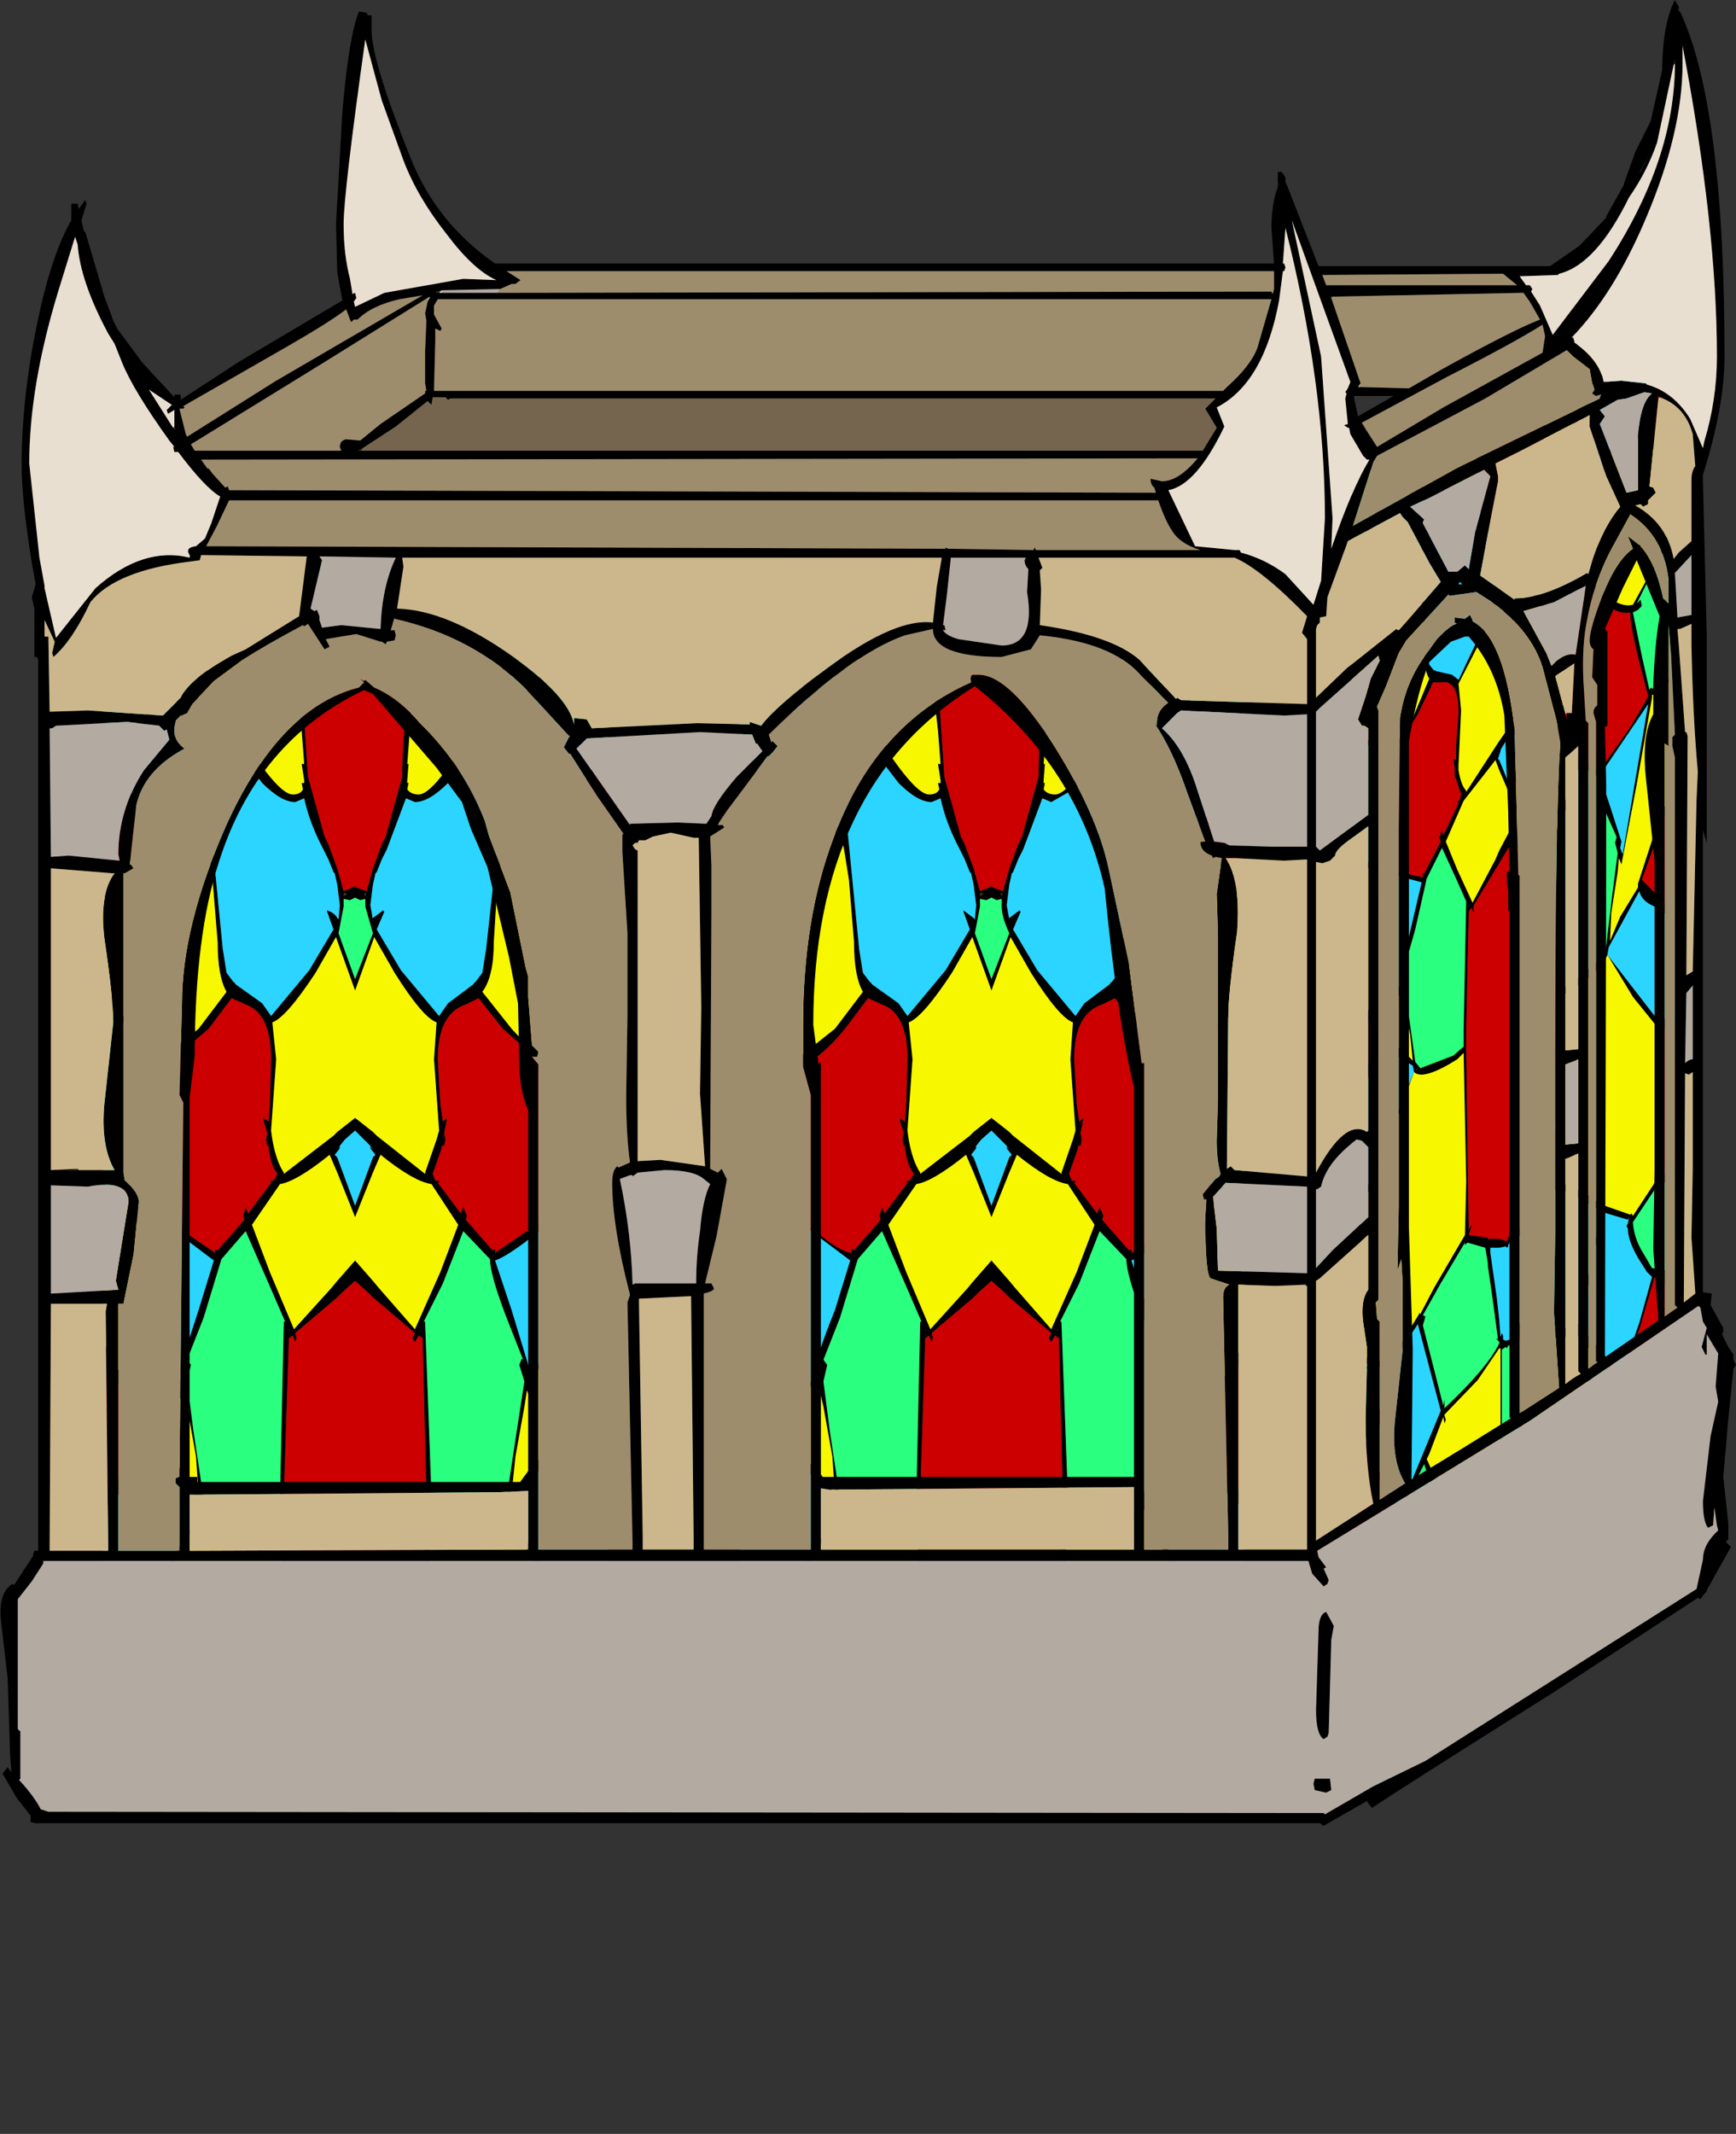 <?xml version="1.0" encoding="UTF-8" standalone="no"?>
<svg xmlns:xlink="http://www.w3.org/1999/xlink" height="502.8px" width="409.2px" xmlns="http://www.w3.org/2000/svg">
  <rect width="100%" height="100%" fill="#333333" stroke="none"/>
  <g transform="matrix(6.0, 0.0, 0.0, 6.0, 49.2, 154.2)">
    <use height="71.7" transform="matrix(1.0, 0.0, 0.0, 1.0, -8.2, -25.7)" width="68.2" xlink:href="#shape0"/>
  </g>
  <defs>
    <g id="shape0" transform="matrix(1.0, 0.0, 0.0, 1.0, 8.2, 25.7)">
      <path d="M54.7 -12.7 L54.9 -12.8 55.0 -12.5 55.2 -11.8 55.5 -12.45 55.45 -12.55 55.45 -12.65 55.65 -12.8 55.7 -12.75 55.9 -13.1 55.9 -13.0 55.8 -12.65 56.3 -12.2 56.7 -11.8 57.2 -11.65 57.4 -12.1 57.4 -11.7 56.55 -8.9 56.55 -8.8 56.5 -8.8 56.45 -8.5 56.7 -8.3 Q56.95 -8.15 57.4 -8.3 L57.4 -8.15 57.35 -8.1 57.4 -8.05 57.4 -7.45 57.0 -7.75 57.15 -8.0 Q57.0 -7.9 56.7 -8.1 L56.3 -8.55 56.05 -8.45 55.65 -8.2 55.35 -8.1 55.2 -8.0 54.95 -7.75 55.05 -7.65 54.95 -7.55 54.85 -7.6 54.85 -7.35 54.7 -6.3 54.6 -4.45 54.3 -2.9 55.05 -2.2 Q55.55 -1.85 55.95 -1.95 L56.8 -3.5 57.4 -4.95 57.4 -4.5 56.8 -3.4 56.1 -2.0 56.25 -2.15 56.3 -1.9 56.15 -1.75 55.95 -1.65 56.3 0.05 56.6 1.4 56.65 1.3 56.7 1.35 57.25 1.0 57.4 0.85 57.4 1.05 57.15 1.35 56.7 1.6 56.7 1.7 56.1 5.1 55.5 8.25 55.4 8.0 55.35 8.55 55.1 10.15 55.05 11.25 55.45 10.3 56.15 9.15 56.15 9.0 56.75 7.15 57.4 5.45 57.4 5.8 56.3 8.85 57.4 9.95 57.4 10.3 56.8 9.9 Q56.3 9.7 56.2 9.3 L55.0 11.5 54.95 11.8 57.0 14.45 57.0 14.4 57.15 14.45 57.35 13.9 57.4 13.8 57.4 14.4 57.2 14.7 57.2 14.9 57.2 15.6 57.15 17.6 57.2 19.1 57.15 20.35 57.15 20.45 57.4 20.25 57.4 20.7 56.95 20.8 55.95 22.3 Q56.0 22.95 56.35 23.5 L56.7 24.1 57.15 24.15 57.4 24.35 57.4 24.85 57.0 24.6 56.8 24.45 56.25 26.35 55.65 28.15 56.7 29.0 57.4 29.6 57.4 29.9 56.35 29.1 55.7 28.5 55.65 28.5 54.55 27.7 53.6 31.0 53.45 31.0 53.65 30.3 54.45 27.6 54.4 27.5 53.8 26.75 53.75 27.05 53.7 26.95 53.7 26.8 53.75 26.7 53.7 26.75 52.45 26.9 Q51.85 26.9 51.6 26.7 L51.6 33.9 51.8 33.5 51.8 34.1 51.6 34.25 51.65 34.3 51.6 34.5 51.6 35.5 51.55 35.6 51.5 35.65 51.5 34.6 51.4 34.5 51.15 34.45 50.9 34.8 50.8 35.0 50.8 36.05 50.75 36.05 50.75 35.05 50.65 35.1 50.65 34.85 49.85 35.05 49.5 37.95 49.25 40.0 49.05 40.0 49.4 37.75 49.75 35.4 49.7 35.45 49.5 35.55 47.7 37.55 45.85 39.75 45.95 40.0 45.75 40.0 45.7 39.85 45.0 39.1 44.9 39.0 44.9 38.55 45.65 39.55 45.65 39.4 45.8 39.6 Q46.15 38.9 47.55 37.4 L49.45 35.45 49.4 35.45 49.2 35.25 49.2 35.15 49.4 35.1 Q48.3 33.55 47.75 31.8 L46.65 33.95 46.6 34.0 45.95 35.4 44.9 37.45 44.9 37.15 45.6 35.75 46.65 33.6 46.05 32.5 45.5 31.3 45.3 31.65 44.9 32.4 44.9 31.9 45.15 31.4 Q45.4 30.95 45.6 30.85 L45.95 29.8 46.35 28.1 45.35 27.8 44.9 28.25 44.9 27.8 45.1 27.75 45.15 27.6 Q45.05 27.1 45.1 26.45 L45.1 24.9 45.05 22.95 45.1 22.25 45.05 22.1 45.1 22.0 44.9 21.95 44.9 21.4 45.2 21.7 45.25 21.5 45.25 21.55 47.35 16.4 47.3 16.15 46.1 15.4 45.5 16.75 44.9 17.85 44.9 17.5 45.95 15.1 44.9 13.35 44.9 13.0 45.55 13.95 46.15 15.05 46.15 15.2 46.85 15.5 47.3 15.95 47.2 14.95 46.95 13.6 46.9 13.15 46.8 13.5 Q46.5 12.85 46.15 11.1 L45.6 8.45 45.6 8.35 45.15 8.6 44.9 8.6 44.9 8.4 45.05 8.4 Q45.4 8.35 45.6 8.1 L45.6 8.05 45.65 8.05 45.65 7.95 45.7 8.0 46.0 6.25 46.3 4.2 46.15 4.3 46.05 4.3 46.05 4.0 46.15 4.0 46.2 4.0 45.45 3.5 44.9 3.05 44.9 2.6 45.5 3.35 Q46.15 3.6 46.35 3.9 L47.3 2.5 47.95 0.95 Q47.75 0.7 47.75 -0.3 L47.65 -2.05 47.5 -2.9 47.45 -3.1 47.35 -2.95 47.25 -2.95 47.35 -3.15 47.1 -3.1 46.95 -3.0 46.65 -2.75 46.25 -2.5 46.0 -2.35 46.0 -2.3 45.65 -1.4 45.15 -0.75 45.3 -0.65 44.9 0.1 44.9 -0.5 45.0 -0.65 44.9 -0.6 44.9 -0.75 45.65 -1.6 45.85 -2.1 45.8 -2.35 45.75 -2.3 45.75 -2.4 44.9 -4.15 44.9 -4.55 45.05 -4.3 45.6 -5.05 46.05 -6.0 46.5 -7.0 46.4 -7.25 46.45 -7.35 46.6 -7.25 46.7 -7.4 46.85 -7.45 46.85 -7.35 46.8 -7.2 47.1 -6.9 47.3 -7.85 47.45 -8.3 47.55 -8.4 47.45 -7.85 47.2 -6.85 47.3 -6.8 Q47.9 -6.45 48.3 -6.4 L48.25 -6.65 48.3 -6.75 48.45 -6.55 48.55 -6.75 48.55 -6.4 Q49.3 -5.5 49.6 -5.65 L49.85 -6.0 49.8 -6.15 49.9 -6.2 49.9 -6.3 49.8 -6.75 49.9 -6.8 49.8 -7.7 49.7 -8.95 49.7 -9.7 49.8 -9.15 50.0 -6.45 50.4 -5.0 50.45 -4.8 50.7 -4.25 50.85 -3.7 51.1 -3.95 51.15 -4.0 51.2 -4.0 51.45 -4.05 51.6 -4.8 51.8 -5.6 51.9 -5.9 52.35 -7.85 52.5 -10.8 52.6 -11.45 52.6 -10.7 52.5 -9.35 52.45 -8.35 52.45 -7.85 52.45 -7.75 52.45 -7.6 52.7 -7.55 Q53.05 -7.75 53.8 -9.55 L53.7 -9.85 53.85 -9.8 54.0 -10.2 54.05 -10.15 54.0 -9.85 55.05 -11.5 55.1 -11.65 54.85 -12.3 54.7 -12.7 M46.0 -2.3 L45.9 -2.3 45.95 -2.25 46.0 -2.3 M47.35 16.4 L46.3 19.3 45.25 21.85 45.3 24.6 45.25 27.55 46.35 27.85 46.35 27.75 46.45 27.7 47.55 25.9 47.55 25.85 47.6 25.9 48.15 24.85 49.35 22.8 49.4 20.7 49.3 15.65 49.05 15.9 Q47.7 16.75 47.35 16.4 M54.95 11.8 Q54.65 12.55 53.25 13.35 L53.0 13.4 52.9 18.55 52.95 20.65 54.15 21.2 54.7 21.6 55.85 22.0 55.9 21.95 55.95 22.05 57.0 20.45 57.0 17.5 57.0 14.75 55.95 13.45 54.95 11.8 M46.55 -6.75 L46.15 -5.95 45.75 -5.05 45.4 -4.35 45.35 -4.35 45.25 -4.3 45.1 -4.2 45.85 -2.6 46.55 -2.95 46.95 -3.1 47.45 -3.5 47.55 -3.75 47.5 -3.75 48.05 -5.55 48.3 -6.2 Q47.85 -5.9 47.2 -6.2 L46.55 -6.75 M49.7 -5.5 L48.85 -5.55 48.45 -6.0 47.6 -3.75 47.7 -3.75 47.6 -3.4 47.9 -0.2 47.95 0.4 48.15 0.65 48.15 0.6 48.2 0.65 48.85 0.8 49.1 1.0 50.0 -0.9 50.6 -2.4 50.45 -2.85 50.45 -2.9 50.7 -2.8 50.75 -2.8 50.75 -3.2 50.7 -3.75 50.65 -4.05 50.6 -4.05 50.45 -4.35 50.35 -4.6 49.9 -5.75 49.7 -5.5 M57.2 -11.5 L57.1 -11.45 56.95 -11.35 56.9 -11.35 56.55 -11.6 56.15 -12.0 55.7 -12.25 55.1 -11.0 Q54.5 -9.95 54.0 -9.65 L54.25 -9.3 54.85 -8.2 54.75 -8.1 54.85 -7.95 55.35 -8.2 55.75 -8.55 56.45 -9.0 57.2 -11.5 M52.65 -7.3 L52.4 -7.3 51.95 -5.55 51.8 -5.15 51.7 -4.7 51.65 -4.7 51.6 -4.3 51.55 -3.65 51.6 -3.35 51.85 -3.75 51.85 -3.7 51.7 -3.05 52.3 -2.25 Q52.85 -1.65 53.25 -1.55 L53.45 -2.0 54.1 -2.95 54.3 -3.45 54.4 -4.15 54.7 -7.7 54.6 -7.9 54.7 -8.05 53.85 -9.25 53.45 -8.35 52.65 -7.3 M51.45 -4.0 L51.35 -3.95 51.4 -3.8 51.45 -4.0 M50.95 -3.7 L50.85 -3.65 50.85 -3.5 50.95 -3.7 M50.85 -3.45 L50.85 -3.25 50.75 -2.35 51.15 -1.3 51.6 -2.9 51.4 -3.55 51.4 -3.75 51.25 -3.65 51.15 -3.65 51.0 -3.5 50.85 -3.45 M50.65 -2.2 L50.15 -0.9 49.1 1.15 49.2 2.2 49.1 4.35 49.1 4.55 Q49.2 5.15 49.4 5.35 L49.4 5.4 50.6 3.55 50.7 3.4 51.15 2.75 51.6 2.85 51.7 2.9 52.9 3.3 52.9 3.25 53.2 2.1 53.25 1.8 53.1 -0.15 53.2 -1.3 Q52.85 -1.25 52.15 -2.1 L51.6 -2.8 51.6 -2.7 51.15 -0.95 50.7 -2.15 50.65 -2.2 M53.9 -2.2 Q53.2 -1.55 53.2 -0.2 L53.25 1.0 53.3 1.5 53.4 1.35 53.45 1.4 53.35 1.85 53.4 2.0 53.35 2.2 53.3 2.25 53.3 2.3 53.05 3.2 53.15 3.3 53.25 3.25 53.2 3.35 53.8 3.9 53.85 3.65 53.9 3.85 53.9 4.05 Q54.2 4.2 54.55 4.5 L54.65 4.4 54.65 4.55 55.85 2.85 56.55 1.65 56.2 0.3 Q55.85 -1.1 55.85 -1.55 L55.85 -1.65 Q55.35 -1.55 54.8 -2.05 L54.2 -2.6 53.9 -2.2 M51.55 3.35 L51.6 3.3 51.55 3.3 51.4 3.2 51.15 3.1 50.9 3.5 50.75 3.75 50.75 3.8 50.65 4.1 50.7 4.15 51.15 5.25 51.6 3.6 51.65 3.5 51.55 3.35 M51.6 4.0 L51.15 5.6 50.7 4.55 50.55 4.15 49.3 5.75 48.6 7.35 49.05 8.45 49.65 9.75 50.55 8.05 50.7 7.7 51.15 6.85 51.6 7.15 51.75 7.3 52.65 7.95 53.25 5.9 53.7 4.25 53.05 3.5 51.8 3.4 51.6 4.0 M54.65 4.75 L55.05 5.95 55.5 7.35 55.45 7.6 55.55 7.85 56.55 1.95 54.65 4.75 M55.3 7.15 L54.9 6.25 54.5 4.75 53.85 4.35 53.3 6.15 52.85 7.6 52.9 7.6 53.05 12.5 53.0 13.15 53.4 13.0 54.7 11.95 54.9 11.45 55.15 9.35 55.35 7.8 55.25 7.4 55.3 7.2 55.35 7.3 55.3 7.15 M51.15 7.45 L50.85 7.95 50.7 8.2 49.7 9.85 49.7 10.15 49.6 9.95 49.5 10.1 49.4 14.7 49.4 15.4 49.4 15.55 49.5 22.6 49.6 22.4 49.6 22.5 49.5 22.8 50.2 22.9 50.25 22.9 50.25 22.95 50.7 22.95 51.0 23.05 51.15 22.65 51.25 22.9 51.6 22.4 52.0 21.9 52.05 21.8 52.15 21.75 52.85 20.75 52.7 20.65 52.7 20.5 52.85 20.55 52.9 13.45 52.85 13.3 52.9 13.2 52.9 12.55 52.8 8.1 52.7 8.05 52.65 8.35 52.6 8.2 52.65 8.05 51.6 7.65 51.45 7.6 51.15 7.45 M54.9 11.85 L54.9 11.75 54.85 11.85 54.9 11.85 M52.75 7.9 L52.8 7.9 52.8 7.85 52.75 7.9 M48.4 1.1 L48.1 1.1 47.5 2.35 46.45 4.05 46.45 4.15 46.1 6.4 45.75 8.15 46.5 8.5 47.7 8.75 47.7 8.6 47.75 8.6 48.4 7.35 48.35 7.2 48.45 6.9 48.5 7.1 49.1 5.85 49.05 5.8 49.15 5.7 49.2 5.5 49.0 4.9 49.0 4.85 48.95 4.85 48.95 4.7 48.95 4.5 48.9 4.15 48.9 4.1 49.0 4.15 49.0 3.6 49.1 2.3 Q49.1 0.95 48.4 1.1 M40.7 3.25 L40.7 3.75 39.3 6.85 39.3 7.0 39.25 7.0 39.1 7.35 39.5 7.8 Q39.95 8.3 40.7 8.45 L40.7 8.6 40.55 8.6 40.7 8.75 40.7 9.6 40.65 9.55 Q40.2 9.35 40.05 8.8 L40.25 8.6 Q40.0 8.6 39.5 8.05 L38.9 7.1 39.0 7.2 39.05 7.1 38.9 7.1 38.5 7.15 37.9 7.1 37.4 6.95 37.15 6.95 36.75 7.15 36.9 7.35 36.75 7.4 36.65 7.25 36.6 7.6 36.35 8.85 36.2 11.3 Q36.2 12.65 35.75 13.25 L36.9 14.7 Q37.75 15.65 38.4 15.85 L39.7 14.45 40.7 12.9 40.7 13.55 39.75 14.6 38.55 15.85 38.6 15.85 38.85 15.75 38.9 16.1 38.7 16.25 38.4 16.25 38.4 16.3 38.9 18.75 39.4 20.85 39.45 20.8 39.5 20.85 39.55 20.85 39.55 20.9 40.4 20.85 40.7 20.8 40.7 21.1 Q40.4 21.1 40.25 21.3 L39.55 21.3 39.55 21.45 Q39.1 22.7 38.6 25.5 L37.65 29.3 37.5 28.9 37.4 29.55 37.05 31.5 36.9 32.95 37.6 32.0 38.7 31.05 38.7 30.9 Q38.7 30.6 39.65 28.8 L40.7 27.0 40.7 27.5 38.95 30.8 Q39.35 31.6 40.7 33.1 L40.7 33.6 39.7 32.65 Q38.9 31.85 38.75 31.25 L36.85 33.25 36.75 33.6 40.05 38.95 40.05 38.85 40.25 39.1 40.6 38.45 40.7 38.35 40.7 39.15 40.35 39.4 40.35 39.55 40.35 39.75 40.35 40.0 40.05 40.0 40.05 39.3 38.4 36.75 Q37.3 35.0 36.75 33.6 36.25 34.35 34.1 34.35 L33.7 34.25 33.6 40.0 33.45 40.0 33.5 34.15 33.45 34.0 33.5 33.85 33.55 33.0 33.4 26.85 33.25 26.75 33.1 27.0 33.0 26.85 33.1 26.65 31.45 25.25 31.25 25.05 30.75 24.6 30.25 25.05 30.05 25.25 28.4 26.65 28.45 26.85 28.4 27.0 28.3 26.75 28.15 26.85 27.95 33.0 27.95 33.85 28.0 34.0 27.95 34.15 28.05 40.0 27.95 40.0 27.85 34.25 27.4 34.35 Q25.25 34.35 24.75 33.6 L24.65 33.25 22.75 31.25 21.8 32.65 20.85 33.6 20.85 33.1 Q22.2 31.6 22.55 30.8 L20.85 27.5 20.85 27.0 21.85 28.8 22.8 30.9 22.8 31.05 23.9 32.0 24.6 32.95 24.5 31.5 24.15 29.55 24.0 28.9 23.85 29.3 Q23.35 28.1 22.85 25.5 L21.9 21.45 21.9 21.3 21.25 21.3 20.85 21.1 20.85 20.8 21.05 20.85 21.9 20.9 21.9 20.85 22.0 20.85 22.05 20.8 22.1 20.85 22.6 18.75 23.1 16.3 23.1 16.25 22.8 16.25 22.65 16.1 22.7 15.75 22.85 15.85 22.9 15.85 21.75 14.6 20.85 13.55 20.85 12.9 21.8 14.45 23.15 15.85 24.6 14.7 25.7 13.25 Q25.35 12.65 25.35 11.3 L25.15 8.85 24.95 7.6 24.85 7.25 24.75 7.4 24.6 7.35 24.7 7.15 Q24.6 6.95 24.35 6.95 L24.1 6.95 23.65 7.1 23.0 7.15 22.6 7.1 22.45 7.1 22.5 7.2 22.6 7.1 22.0 8.05 21.25 8.6 21.45 8.8 Q21.35 9.35 20.9 9.55 L20.85 9.6 20.85 8.75 20.95 8.6 20.85 8.6 20.85 8.45 Q21.5 8.3 22.0 7.8 L22.35 7.35 22.3 7.0 22.2 7.0 22.2 6.85 20.85 3.75 20.85 3.25 21.1 3.7 21.9 3.1 22.65 2.2 23.35 1.25 23.2 0.8 23.25 0.65 23.55 0.95 23.65 0.8 23.9 0.85 23.95 1.05 23.85 1.25 24.35 1.8 24.65 0.7 24.85 0.2 25.05 0.2 24.9 0.85 24.5 1.95 24.6 2.1 26.25 3.5 26.15 3.15 26.2 3.05 26.45 3.45 26.65 3.25 26.6 3.7 Q27.8 5.5 28.3 5.5 28.6 5.5 28.7 5.3 L28.65 5.05 28.75 5.05 28.75 4.95 28.65 4.3 28.75 4.3 28.65 3.0 28.45 1.25 28.45 0.2 28.65 1.05 28.9 4.8 29.55 7.15 29.7 7.45 30.05 8.4 30.3 9.3 30.65 9.15 30.75 9.1 30.8 9.15 31.2 9.3 31.45 8.4 31.8 7.45 31.95 7.15 32.6 4.8 Q32.6 3.3 32.9 1.05 L33.0 0.2 33.05 0.2 33.0 1.25 32.9 3.0 32.8 4.3 32.85 4.3 32.8 4.95 32.8 5.05 32.85 5.05 32.8 5.3 Q32.95 5.5 33.25 5.5 33.75 5.5 34.9 3.7 L34.8 3.25 35.05 3.45 35.25 3.05 35.3 3.15 35.25 3.5 36.9 2.1 37.0 1.95 36.6 0.85 36.4 0.2 36.65 0.2 36.85 0.7 37.15 1.8 37.65 1.25 37.6 1.05 37.6 0.85 37.85 0.8 37.95 0.95 38.25 0.65 38.25 0.8 38.1 1.25 38.9 2.2 39.55 3.1 40.35 3.7 40.7 3.25 M21.4 40.0 L21.15 40.0 21.15 39.75 21.1 39.55 21.2 39.4 20.85 39.15 20.85 38.35 20.9 38.45 21.3 39.1 21.4 38.85 21.4 38.95 24.75 33.6 23.1 36.75 21.4 39.3 21.4 40.0 M48.45 7.6 L47.85 8.8 47.4 10.8 47.0 12.2 47.1 12.35 46.95 12.85 47.15 14.2 47.4 16.0 47.6 16.25 48.9 15.75 49.3 15.4 49.3 14.75 49.4 9.7 49.0 8.8 48.45 7.6 M45.75 8.45 L46.7 13.2 46.85 12.8 46.8 12.6 47.25 10.65 47.65 8.95 45.75 8.45 M49.5 9.85 L49.5 9.9 49.55 9.85 49.5 9.85 M47.5 16.3 L47.45 16.25 47.45 16.35 47.5 16.3 M49.35 23.2 L49.35 23.1 48.4 24.7 47.7 25.95 47.8 26.0 47.7 26.35 48.5 29.5 48.55 29.25 48.55 29.6 Q50.25 28.0 50.7 27.05 L50.7 27.0 50.6 26.9 50.6 26.85 50.65 26.9 50.45 25.4 50.25 24.0 50.25 23.9 50.15 23.3 49.45 23.1 49.35 23.2 M50.35 23.5 L50.6 25.25 50.7 26.15 50.75 26.8 50.8 26.65 50.85 26.75 50.85 26.9 50.95 26.95 51.15 26.9 51.15 27.1 51.2 26.85 51.35 26.7 51.4 26.6 51.45 26.55 51.45 26.4 51.5 26.25 51.55 26.35 51.6 25.6 51.7 24.6 51.95 22.55 52.0 22.3 51.6 22.75 51.35 23.0 51.3 23.1 51.25 23.1 51.15 23.0 51.05 23.2 51.05 23.25 51.0 23.3 50.95 23.25 50.7 23.3 50.35 23.3 50.35 23.5 M52.95 20.9 L52.95 21.0 52.85 21.05 52.15 22.1 52.05 22.8 52.05 22.9 51.85 24.55 51.6 26.3 51.7 26.2 51.7 26.25 51.6 26.45 51.6 26.5 53.75 26.45 53.7 26.15 53.8 26.3 54.65 22.15 54.5 21.95 54.6 21.8 53.9 21.4 52.95 20.9 M55.5 28.15 L55.5 28.0 55.55 28.1 56.2 26.25 56.7 24.45 56.5 24.25 56.15 23.7 Q55.75 23.0 55.75 22.55 L55.7 22.45 55.75 22.35 55.8 22.1 55.75 22.2 54.75 21.9 53.9 26.4 55.45 28.25 55.5 28.25 55.5 28.15 M51.35 26.95 L51.25 27.1 51.2 27.05 51.15 27.1 51.05 27.15 51.0 27.25 50.95 27.2 50.8 27.3 50.8 34.55 50.85 34.5 51.15 34.05 51.45 34.15 51.5 34.15 51.5 26.9 51.35 26.95 M50.7 27.25 L49.85 28.5 48.55 29.85 48.55 29.9 48.6 30.05 48.55 30.2 48.5 29.95 47.95 31.4 47.85 31.6 48.65 33.35 49.5 34.95 Q49.65 34.45 49.9 34.45 L49.95 34.2 49.95 34.4 50.25 34.25 50.7 34.45 50.75 34.45 50.75 27.25 50.7 27.25 M46.85 33.45 L48.4 29.7 47.5 26.3 46.55 27.75 46.5 27.75 46.5 27.95 46.6 27.95 46.55 28.15 46.5 28.15 46.15 29.75 45.85 30.7 45.6 31.2 46.1 32.35 46.7 33.45 46.8 33.25 46.8 33.4 46.8 33.5 46.85 33.45 M49.8 35.0 L49.55 35.05 49.8 35.15 49.8 35.0 M49.55 35.05 L49.55 35.0 49.5 35.05 49.55 35.05 M50.3 40.0 L50.0 40.0 50.7 39.65 50.8 39.6 51.15 38.7 51.5 39.2 51.6 39.1 51.8 38.95 51.8 39.1 51.55 39.25 51.6 39.3 51.5 39.5 51.45 39.4 51.45 40.0 51.4 40.0 51.4 39.35 51.2 39.45 51.4 39.3 51.15 39.05 50.95 39.55 51.1 39.5 50.95 39.6 50.95 40.0 50.85 40.0 50.85 39.75 50.8 39.9 50.75 39.85 50.75 39.7 50.3 40.0 M38.65 2.35 L38.0 1.6 37.0 2.85 Q36.05 3.75 35.25 3.75 L35.7 4.45 36.6 6.4 36.45 6.5 36.6 6.75 37.4 6.85 38.05 6.7 39.1 6.65 Q39.45 5.5 40.35 3.85 L40.15 3.85 39.9 3.85 39.35 3.25 38.65 2.35 M34.4 5.05 L33.1 5.8 32.75 5.65 32.0 7.65 31.8 8.05 31.6 8.55 31.55 8.6 31.45 9.05 31.35 9.85 31.45 10.4 31.45 10.35 31.85 10.05 31.9 10.1 31.6 10.8 32.55 12.4 34.05 14.2 34.4 13.7 35.4 12.95 35.45 12.85 35.45 12.9 35.75 12.5 35.9 11.55 36.4 6.95 36.2 6.6 36.4 6.45 Q35.35 5.15 35.0 4.2 L34.4 5.05 M31.15 9.5 L31.2 9.35 31.1 9.4 31.15 9.5 M31.15 9.6 L30.95 9.65 30.75 9.55 30.55 9.65 30.3 9.6 30.3 9.9 30.1 10.95 30.75 12.75 31.45 10.95 Q31.15 10.3 31.15 9.9 L31.15 9.6 M33.5 20.35 L33.95 19.05 34.05 18.7 33.85 15.9 33.95 14.45 Q33.4 14.25 32.3 12.5 L31.5 11.1 31.45 11.25 30.75 13.2 30.05 11.25 30.0 11.1 29.2 12.5 Q28.05 14.25 27.5 14.45 L27.65 15.9 27.45 18.7 27.5 19.05 Q27.65 19.9 27.95 20.35 L27.95 20.4 29.9 18.9 30.05 18.75 30.75 18.2 31.45 18.75 31.6 18.9 33.5 20.4 33.55 20.4 33.5 20.35 M26.45 4.2 Q26.15 5.15 25.1 6.45 L25.3 6.6 25.1 6.95 25.55 11.55 25.7 12.5 26.0 12.9 26.0 12.85 26.05 12.95 27.1 13.7 27.45 14.2 28.95 12.4 29.9 10.8 29.65 10.1 29.65 10.05 30.05 10.35 30.1 10.4 30.15 9.85 30.05 9.05 29.95 8.6 29.9 8.55 29.7 8.05 29.5 7.65 Q28.95 6.6 28.75 5.65 L28.4 5.8 Q27.85 5.8 27.1 5.05 L26.45 4.2 M26.25 3.75 Q25.5 3.75 24.5 2.85 23.85 2.3 23.5 1.6 L22.85 2.35 22.2 3.25 21.6 3.85 21.55 3.85 21.35 3.85 21.2 3.85 Q22.05 5.5 22.35 6.65 L23.45 6.7 24.1 6.85 24.9 6.75 25.05 6.5 24.95 6.4 Q25.15 5.65 25.85 4.45 L26.25 3.75 M30.3 9.5 L30.45 9.4 30.3 9.35 30.3 9.5 M25.9 13.5 L25.0 14.7 Q24.05 15.85 23.3 16.15 L23.3 16.3 22.75 19.05 22.2 21.15 23.35 22.2 Q24.6 23.4 25.25 23.5 L25.25 23.35 25.35 23.4 26.4 22.2 26.35 22.05 26.45 21.7 26.55 21.95 27.45 20.75 27.4 20.7 27.55 20.65 27.7 20.4 Q27.45 20.1 27.35 19.4 L27.35 19.3 27.3 19.3 27.25 19.05 27.3 18.8 27.15 18.3 27.15 18.2 27.35 18.35 27.4 17.65 27.45 15.9 Q27.45 14.1 26.45 13.75 L25.9 13.5 M22.2 21.55 L23.7 28.8 23.9 28.35 23.85 28.05 Q23.85 27.6 24.6 25.75 L25.2 23.8 22.2 21.55 M30.15 19.4 L29.95 19.65 30.05 19.75 30.75 21.65 31.45 19.75 31.55 19.65 31.35 19.4 31.45 19.4 31.35 19.3 31.1 19.05 30.75 18.7 30.35 19.05 30.15 19.3 30.1 19.4 30.15 19.4 M29.75 19.65 Q28.45 20.7 27.8 20.8 L26.7 22.4 27.4 24.25 28.35 26.5 29.8 24.9 30.05 24.6 30.75 23.8 31.45 24.6 31.7 24.9 33.1 26.5 34.1 24.25 34.8 22.4 33.75 20.8 Q33.05 20.7 31.75 19.65 L31.45 20.35 30.75 22.1 30.05 20.35 29.75 19.65 M25.5 23.75 L24.8 26.05 24.15 27.7 24.3 27.9 24.15 28.55 24.4 30.5 24.8 33.15 25.1 33.65 27.15 34.0 27.85 33.9 27.8 33.0 27.95 26.2 28.0 26.2 27.35 24.7 26.45 22.65 25.5 23.75 M36.55 14.7 L35.6 13.5 35.1 13.75 Q34.0 14.1 34.0 15.9 L34.1 17.65 34.2 18.35 34.35 18.2 34.35 18.3 34.25 18.8 34.3 19.05 34.25 19.3 34.15 19.3 34.15 19.4 33.8 20.4 33.9 20.65 34.1 20.7 34.0 20.75 34.9 21.95 35.0 21.7 35.15 22.05 35.1 22.2 36.15 23.4 36.25 23.35 36.25 23.5 38.15 22.2 39.3 21.15 38.75 19.05 Q38.2 16.85 38.2 16.3 L38.2 16.15 36.55 14.7 M37.35 27.7 L36.7 26.05 Q36.05 24.35 36.05 23.75 L35.0 22.65 34.2 24.7 33.45 26.2 33.5 26.2 33.75 33.0 33.7 33.9 34.35 34.0 36.4 33.65 36.7 33.15 37.1 30.5 37.4 28.55 37.2 27.9 37.3 27.65 37.4 27.85 37.35 27.7 M39.3 21.55 Q37.0 23.55 36.25 23.8 L36.9 25.75 37.6 28.05 37.6 28.35 37.75 28.8 39.3 21.55 M11.65 0.2 L11.85 0.7 12.15 1.8 12.65 1.25 12.6 1.05 12.6 0.85 12.85 0.8 12.95 0.95 13.25 0.65 13.25 0.8 13.1 1.25 13.9 2.2 14.55 3.1 15.35 3.7 15.7 3.25 15.7 3.75 14.3 6.85 14.3 7.0 14.25 7.0 14.1 7.35 14.5 7.8 Q14.95 8.3 15.7 8.45 L15.7 8.6 15.55 8.6 15.7 8.75 15.7 9.6 15.65 9.55 Q15.2 9.35 15.05 8.8 L15.25 8.6 Q15.0 8.6 14.5 8.05 L13.9 7.1 13.5 7.15 12.9 7.1 12.4 6.95 12.15 6.95 11.75 7.15 11.9 7.35 11.75 7.4 11.65 7.25 11.6 7.6 11.35 8.85 11.2 11.3 Q11.2 12.65 10.75 13.25 L11.9 14.7 Q12.75 15.65 13.4 15.85 L14.7 14.45 15.7 12.9 15.7 13.55 14.75 14.6 13.55 15.85 13.6 15.85 13.85 15.75 13.9 16.1 13.7 16.25 13.4 16.25 13.4 16.3 13.9 18.75 14.4 20.85 14.45 20.8 14.5 20.85 14.55 20.85 14.55 20.9 15.4 20.85 15.7 20.8 15.7 21.1 Q15.4 21.1 15.25 21.3 L14.55 21.3 14.55 21.45 Q14.1 22.7 13.6 25.5 L12.65 29.3 12.5 28.9 12.4 29.55 12.05 31.5 11.9 32.95 12.6 32.0 Q13.3 31.25 13.7 31.05 L13.7 30.9 Q13.7 30.6 14.65 28.8 L15.7 27.0 15.7 27.5 13.95 30.8 Q14.35 31.6 15.7 33.1 L15.7 33.6 14.7 32.65 Q13.9 31.85 13.75 31.25 L11.85 33.25 11.75 33.6 Q11.25 34.35 9.1 34.35 L8.7 34.25 8.6 40.0 8.45 40.0 8.5 34.15 8.45 34.0 8.5 33.85 8.55 33.0 8.4 26.85 8.25 26.75 8.1 27.0 8.0 26.85 8.1 26.65 6.45 25.25 6.25 25.05 5.75 24.6 5.25 25.05 5.05 25.25 3.4 26.65 3.45 26.85 3.4 27.0 3.3 26.75 3.15 26.85 2.95 33.0 2.95 33.85 3.0 34.0 2.95 34.15 3.05 40.0 2.95 40.0 2.85 34.25 2.4 34.35 Q0.25 34.35 -0.25 33.6 L-0.35 33.25 -2.25 31.25 Q-2.4 31.85 -3.2 32.65 L-4.15 33.6 -4.15 33.1 -2.45 30.8 -4.15 27.5 -4.15 27.0 -3.15 28.8 Q-2.2 30.6 -2.2 30.9 L-2.2 31.05 Q-1.8 31.25 -1.1 32.0 L-0.4 32.95 -0.5 31.5 -0.85 29.55 -1.0 28.9 -1.15 29.3 Q-1.65 28.1 -2.15 25.5 -2.65 22.7 -3.1 21.45 L-3.1 21.3 -3.75 21.3 -4.15 21.1 -4.15 20.8 -3.95 20.85 -3.1 20.9 -3.1 20.85 -3.0 20.85 -2.95 20.8 -2.9 20.85 -2.4 18.75 -1.9 16.3 -1.9 16.25 -2.2 16.25 -2.35 16.1 -2.3 15.75 -2.15 15.85 -2.1 15.85 -3.25 14.6 -4.15 13.55 -4.15 12.9 -3.2 14.45 -1.85 15.85 -0.4 14.7 0.7 13.25 Q0.35 12.65 0.35 11.3 L0.15 8.85 -0.05 7.6 -0.15 7.25 -0.25 7.4 -0.4 7.35 -0.3 7.15 Q-0.4 6.95 -0.65 6.95 L-0.9 6.95 -1.35 7.1 -2.0 7.15 -2.4 7.1 -3.0 8.05 -3.75 8.6 -3.55 8.8 Q-3.65 9.35 -4.1 9.55 L-4.15 9.6 -4.15 8.75 -4.05 8.6 -4.15 8.6 -4.15 8.45 Q-3.5 8.3 -3.0 7.8 L-2.65 7.35 -2.7 7.0 -2.8 7.0 -2.8 6.85 -4.15 3.75 -4.15 3.25 -3.9 3.7 -3.1 3.1 -2.35 2.2 -1.65 1.25 -1.8 0.8 -1.75 0.65 -1.45 0.95 -1.35 0.8 -1.1 0.85 -1.05 1.05 -1.15 1.25 -0.65 1.8 -0.35 0.7 -0.15 0.2 0.05 0.2 -0.1 0.85 -0.5 1.95 -0.4 2.1 1.25 3.5 1.15 3.15 1.2 3.05 1.45 3.45 1.65 3.25 1.6 3.7 Q2.8 5.5 3.3 5.5 3.6 5.5 3.7 5.3 L3.65 5.05 3.75 5.05 3.75 4.95 3.65 4.3 3.75 4.3 3.65 3.0 3.45 1.25 3.45 0.2 3.65 1.05 3.9 4.8 4.55 7.15 4.7 7.45 5.05 8.4 5.3 9.3 5.65 9.15 5.75 9.1 5.8 9.15 6.2 9.3 6.45 8.4 6.8 7.45 6.95 7.15 7.6 4.8 Q7.6 3.3 7.9 1.05 L8.0 0.2 8.05 0.2 8.0 1.25 7.9 3.0 7.8 4.3 7.85 4.3 7.8 4.95 7.8 5.05 7.85 5.05 7.8 5.3 Q7.95 5.5 8.25 5.5 8.75 5.5 9.9 3.7 L9.8 3.25 10.05 3.45 10.25 3.05 10.3 3.15 10.25 3.5 11.9 2.1 12.0 1.95 11.6 0.85 11.4 0.2 11.65 0.2 M-2.4 7.1 L-2.55 7.1 -2.5 7.2 -2.4 7.1 M13.9 7.1 L14.0 7.2 14.05 7.1 13.9 7.1 M11.4 6.95 L11.2 6.6 11.4 6.45 Q10.35 5.15 10.0 4.2 L9.4 5.05 Q8.65 5.8 8.1 5.8 L7.75 5.65 7.0 7.65 6.8 8.05 6.6 8.55 6.55 8.6 6.45 9.05 6.35 9.85 6.45 10.4 6.45 10.35 6.85 10.05 6.9 10.1 6.6 10.8 7.55 12.4 9.05 14.2 9.4 13.7 10.4 12.95 10.45 12.85 10.45 12.9 10.75 12.5 10.9 11.55 11.4 6.95 M13.65 2.35 L13.0 1.6 12.0 2.85 Q11.05 3.75 10.25 3.75 L10.7 4.45 11.6 6.4 11.45 6.5 11.6 6.75 12.4 6.85 13.05 6.7 14.1 6.65 Q14.45 5.5 15.35 3.85 L15.15 3.85 14.9 3.85 14.35 3.25 13.65 2.35 M1.25 3.75 Q0.5 3.75 -0.5 2.85 L-1.5 1.6 -2.15 2.35 -2.8 3.25 -3.4 3.85 -3.45 3.85 -3.65 3.85 -3.8 3.85 Q-2.95 5.5 -2.65 6.65 L-1.55 6.7 -0.9 6.85 -0.1 6.75 0.05 6.5 -0.05 6.4 Q0.15 5.65 0.85 4.45 L1.25 3.75 M1.45 4.2 Q1.15 5.15 0.1 6.45 L0.3 6.6 0.1 6.95 0.55 11.55 0.7 12.5 1.0 12.9 1.0 12.85 1.05 12.95 2.1 13.7 2.45 14.2 3.95 12.4 4.9 10.8 4.65 10.1 4.65 10.05 Q4.95 10.15 5.05 10.35 L5.1 10.4 5.15 9.85 5.05 9.05 4.95 8.6 4.9 8.55 4.7 8.05 4.5 7.65 Q3.95 6.6 3.75 5.65 L3.4 5.8 Q2.85 5.8 2.1 5.05 L1.45 4.2 M8.5 20.35 L8.95 19.05 9.05 18.7 8.85 15.9 8.95 14.45 Q8.4 14.25 7.3 12.5 L6.5 11.1 6.45 11.25 5.75 13.2 5.05 11.25 5.0 11.1 4.2 12.5 Q3.05 14.25 2.5 14.45 L2.65 15.9 2.45 18.7 2.5 19.05 Q2.65 19.9 2.95 20.35 L2.95 20.4 4.9 18.9 5.05 18.75 5.75 18.2 6.45 18.75 6.6 18.9 8.5 20.4 8.55 20.4 8.5 20.35 M5.75 9.55 L5.55 9.65 5.3 9.6 5.3 9.9 5.1 10.95 5.75 12.75 6.45 10.95 6.15 9.9 6.15 9.6 5.95 9.65 5.75 9.55 M6.2 9.35 L6.1 9.4 6.15 9.5 6.2 9.35 M5.3 9.35 L5.3 9.5 5.45 9.4 5.3 9.35 M9.35 18.2 L9.35 18.3 9.25 18.8 9.3 19.05 9.25 19.3 9.15 19.3 9.15 19.4 8.8 20.4 8.9 20.65 9.1 20.7 9.0 20.75 9.9 21.95 10.0 21.7 10.15 22.05 10.1 22.2 11.15 23.4 11.25 23.35 11.25 23.5 13.15 22.2 14.3 21.15 13.75 19.05 Q13.2 16.85 13.2 16.3 L13.2 16.15 11.55 14.7 10.6 13.5 10.1 13.75 Q9.0 14.1 9.0 15.9 L9.1 17.65 9.2 18.35 9.35 18.2 M0.9 13.5 L0.0 14.7 -1.7 16.15 -1.7 16.3 Q-1.7 16.85 -2.25 19.05 L-2.8 21.15 -1.65 22.2 0.25 23.5 0.25 23.35 0.35 23.4 1.4 22.2 1.35 22.05 1.45 21.7 1.55 21.95 2.45 20.75 2.4 20.7 2.55 20.65 2.7 20.4 Q2.45 20.1 2.35 19.4 L2.35 19.3 2.3 19.3 2.25 19.05 2.3 18.8 2.15 18.3 2.15 18.2 2.35 18.35 2.4 17.65 2.45 15.9 Q2.45 14.1 1.45 13.75 L0.9 13.5 M4.75 19.65 Q3.45 20.7 2.8 20.8 L1.7 22.4 2.4 24.25 3.35 26.5 4.8 24.9 5.05 24.6 5.75 23.8 6.45 24.6 6.7 24.9 8.1 26.5 9.1 24.25 9.8 22.4 8.75 20.8 Q8.05 20.7 6.75 19.65 L6.45 20.35 5.75 22.1 5.05 20.35 4.75 19.65 M5.15 19.4 L4.95 19.65 5.05 19.75 5.75 21.65 6.45 19.75 6.55 19.65 6.35 19.4 6.45 19.4 6.35 19.3 6.1 19.05 5.75 18.7 5.35 19.05 5.15 19.3 5.1 19.4 5.15 19.4 M1.45 22.65 L0.5 23.75 -0.2 26.05 -0.85 27.7 -0.7 27.9 -0.85 28.55 -0.6 30.5 -0.2 33.15 0.1 33.65 2.15 34.0 2.85 33.9 2.8 33.0 2.95 26.2 3.0 26.2 2.35 24.7 1.45 22.65 M12.35 27.7 L11.7 26.05 Q11.05 24.35 11.05 23.75 L10.0 22.65 9.2 24.7 8.45 26.2 8.5 26.2 8.75 33.0 8.7 33.9 9.35 34.0 11.4 33.65 11.7 33.15 12.1 30.5 12.4 28.55 12.2 27.9 12.3 27.65 12.4 27.85 12.35 27.7 M14.3 21.55 Q12.0 23.55 11.25 23.8 L11.9 25.75 12.6 28.05 12.6 28.35 12.75 28.8 14.3 21.55 M11.65 33.5 L11.6 33.65 11.65 33.6 11.65 33.5 M15.05 40.0 L15.05 39.3 13.4 36.75 Q12.3 35.0 11.75 33.6 L15.05 38.95 15.05 38.85 15.25 39.1 15.6 38.45 15.7 38.35 15.7 39.15 15.35 39.4 15.35 39.55 15.35 39.75 15.35 40.0 15.05 40.0 M8.3 26.55 L8.35 26.55 8.35 26.5 8.3 26.55 M3.2 26.55 L3.15 26.5 3.15 26.55 3.2 26.55 M33.3 26.55 L33.35 26.55 33.35 26.5 33.3 26.55 M36.6 33.65 L36.65 33.6 36.65 33.5 36.6 33.65 M28.15 26.5 L28.15 26.55 28.2 26.55 28.15 26.5 M24.85 33.5 L24.85 33.6 24.95 33.65 24.85 33.5 M-1.15 28.05 L-0.4 25.75 0.2 23.8 -2.8 21.55 -1.3 28.8 -1.1 28.35 -1.15 28.05 M-0.05 33.65 L-0.15 33.5 -0.15 33.6 -0.05 33.65 M-0.25 33.6 L-1.9 36.75 -3.6 39.3 -3.6 40.0 -3.85 40.0 -3.85 39.75 -3.9 39.55 -3.8 39.4 -4.15 39.15 -4.15 38.35 -4.1 38.45 -3.7 39.1 -3.6 38.85 -3.6 38.95 -0.25 33.6" fill="#000000" fill-rule="evenodd" stroke="none"/>
      <path d="M54.7 -12.7 L54.85 -12.3 55.1 -11.65 55.05 -11.5 54.0 -9.85 54.05 -10.15 54.0 -10.2 53.85 -9.8 53.7 -9.85 53.8 -9.55 Q53.05 -7.75 52.7 -7.55 L52.45 -7.6 52.45 -7.75 52.45 -7.85 52.45 -8.35 52.5 -9.35 52.6 -10.7 52.6 -11.45 54.7 -12.7 M49.7 -9.7 L49.7 -8.95 49.8 -7.7 49.9 -6.8 49.8 -6.75 49.9 -6.3 49.9 -6.2 49.8 -6.15 49.85 -6.0 49.6 -5.65 Q49.3 -5.5 48.55 -6.4 L48.55 -6.75 48.45 -6.55 48.3 -6.75 48.25 -6.65 48.3 -6.4 Q47.9 -6.45 47.3 -6.8 L47.2 -6.85 47.45 -7.85 47.55 -8.4 49.7 -9.7 M44.9 0.1 L45.3 -0.65 45.15 -0.75 45.65 -1.4 46.0 -2.3 46.0 -2.35 46.25 -2.5 46.65 -2.75 46.95 -3.0 47.1 -3.1 47.35 -3.15 47.25 -2.95 47.35 -2.95 47.45 -3.1 47.5 -2.9 47.65 -2.05 47.75 -0.3 Q47.75 0.7 47.95 0.95 L47.3 2.5 46.35 3.9 Q46.15 3.6 45.5 3.35 L44.9 2.6 44.9 0.1 M44.9 8.6 L45.15 8.6 45.6 8.35 45.6 8.45 46.15 11.1 Q46.5 12.85 46.8 13.5 L46.9 13.15 46.95 13.6 47.2 14.95 47.3 15.95 46.85 15.5 46.15 15.2 46.15 15.05 45.55 13.95 44.9 13.0 44.9 8.6 M47.35 16.4 Q47.7 16.75 49.05 15.9 L49.3 15.65 49.4 20.7 49.35 22.8 48.15 24.85 47.6 25.9 47.55 25.85 47.55 25.9 46.45 27.7 46.35 27.75 46.35 27.85 45.25 27.55 45.3 24.6 45.25 21.85 46.3 19.3 47.35 16.4 M45.95 40.0 L45.85 39.75 47.7 37.55 49.5 35.55 49.7 35.45 49.75 35.4 49.4 37.75 49.05 40.0 45.95 40.0 M51.8 33.5 L51.6 33.9 51.6 26.7 Q51.85 26.9 52.45 26.9 L53.7 26.75 53.7 26.8 53.7 26.95 53.75 27.05 53.8 26.75 54.4 27.5 54.45 27.6 53.65 30.3 53.45 31.0 51.8 31.0 51.8 33.5 M54.95 11.8 L55.95 13.45 57.0 14.75 57.0 17.5 57.0 20.45 55.95 22.05 55.9 21.95 55.85 22.0 54.7 21.6 54.15 21.2 52.95 20.65 52.9 18.55 53.0 13.4 53.25 13.35 Q54.65 12.55 54.95 11.8 M57.4 5.45 L56.75 7.15 56.15 9.0 56.15 9.15 55.45 10.3 55.05 11.25 55.1 10.15 55.35 8.55 55.4 8.0 55.5 8.25 56.1 5.1 56.7 1.7 56.7 1.6 57.15 1.35 57.4 1.05 57.4 5.45 M57.4 -4.95 L56.8 -3.5 55.95 -1.95 Q55.55 -1.85 55.05 -2.2 L54.3 -2.9 54.6 -4.45 54.7 -6.3 54.85 -7.35 54.85 -7.6 54.95 -7.55 55.05 -7.65 54.95 -7.75 55.2 -8.0 55.35 -8.1 55.65 -8.2 56.05 -8.45 56.3 -8.55 56.7 -8.1 Q57.0 -7.9 57.15 -8.0 L57.0 -7.75 57.4 -7.45 57.4 -4.95 M50.65 -2.2 L50.7 -2.15 51.15 -0.95 51.6 -2.7 51.6 -2.8 52.15 -2.1 Q52.85 -1.25 53.2 -1.3 L53.1 -0.15 53.25 1.8 53.2 2.1 52.9 3.25 52.9 3.3 51.7 2.9 51.6 2.85 51.15 2.75 50.7 3.4 50.6 3.55 49.4 5.4 49.4 5.35 Q49.2 5.15 49.1 4.55 L49.1 4.35 49.2 2.2 49.1 1.15 50.15 -0.9 50.65 -2.2 M51.6 4.0 L51.8 3.4 53.05 3.5 53.7 4.25 53.25 5.9 52.65 7.95 51.75 7.3 51.6 7.15 51.15 6.85 50.7 7.7 50.55 8.05 49.65 9.75 49.05 8.45 48.6 7.35 49.3 5.75 50.55 4.15 50.7 4.55 51.15 5.6 51.6 4.0 M40.7 9.6 L40.7 12.9 39.7 14.45 38.4 15.85 Q37.75 15.65 36.9 14.7 L35.75 13.25 Q36.2 12.65 36.2 11.3 L36.35 8.85 36.6 7.6 36.65 7.25 36.75 7.4 36.9 7.35 36.75 7.15 37.15 6.95 37.4 6.95 37.9 7.1 38.5 7.15 38.9 7.1 39.5 8.05 Q40.0 8.6 40.25 8.6 L40.05 8.8 Q40.2 9.35 40.65 9.55 L40.7 9.6 M40.7 21.1 L40.7 27.0 39.65 28.8 Q38.7 30.6 38.7 30.9 L38.7 31.05 37.6 32.0 36.9 32.95 37.05 31.5 37.4 29.55 37.5 28.9 37.65 29.3 38.6 25.5 Q39.1 22.7 39.55 21.45 L39.55 21.3 40.25 21.3 Q40.4 21.1 40.7 21.1 M40.05 40.0 L33.6 40.0 33.7 34.25 34.1 34.35 Q36.25 34.35 36.75 33.6 37.3 35.0 38.4 36.75 L40.05 39.3 40.05 40.0 M27.95 40.0 L21.4 40.0 21.4 39.3 23.1 36.75 24.75 33.6 Q25.25 34.35 27.4 34.35 L27.85 34.25 27.95 40.0 M20.85 27.0 L20.85 21.1 21.25 21.3 21.9 21.3 21.9 21.45 22.85 25.5 Q23.35 28.1 23.85 29.3 L24.0 28.9 24.15 29.55 24.5 31.5 24.6 32.95 23.9 32.0 22.8 31.05 22.8 30.9 21.85 28.8 20.85 27.0 M20.85 12.9 L20.85 9.6 20.9 9.55 Q21.35 9.35 21.45 8.8 L21.25 8.6 22.0 8.05 22.6 7.1 23.0 7.15 23.65 7.1 24.1 6.95 24.35 6.95 Q24.6 6.95 24.7 7.15 L24.6 7.35 24.75 7.4 24.85 7.25 24.95 7.6 25.15 8.85 25.35 11.3 Q25.35 12.65 25.7 13.25 L24.6 14.7 23.15 15.85 21.8 14.45 20.85 12.9 M25.05 0.2 L28.45 0.2 28.45 1.25 28.65 3.0 28.75 4.3 28.65 4.3 28.75 4.95 28.75 5.05 28.65 5.05 28.7 5.3 Q28.6 5.5 28.3 5.5 27.8 5.5 26.6 3.7 L26.65 3.25 26.45 3.45 26.2 3.05 26.15 3.15 26.25 3.5 24.6 2.1 24.5 1.95 24.9 0.85 25.05 0.2 M33.05 0.2 L36.4 0.2 36.6 0.85 37.0 1.95 36.9 2.1 35.25 3.5 35.3 3.15 35.25 3.05 35.05 3.45 34.8 3.25 34.9 3.7 Q33.75 5.5 33.25 5.5 32.95 5.5 32.8 5.3 L32.85 5.05 32.8 5.05 32.8 4.95 32.85 4.3 32.8 4.3 32.9 3.0 33.0 1.25 33.05 0.2 M50.7 27.25 L50.75 27.25 50.75 34.45 50.7 34.45 50.25 34.25 49.95 34.4 49.95 34.2 49.9 34.45 Q49.65 34.45 49.5 34.95 L48.65 33.35 47.85 31.6 47.95 31.4 48.5 29.95 48.55 30.2 48.6 30.05 48.55 29.9 48.55 29.85 49.85 28.5 50.7 27.25 M50.95 40.0 L50.95 39.6 51.1 39.5 50.95 39.55 51.15 39.05 51.4 39.3 51.2 39.45 51.4 39.35 51.4 40.0 50.95 40.0 M33.5 20.4 L31.6 18.9 31.45 18.75 30.75 18.2 30.05 18.75 29.9 18.9 27.95 20.4 27.95 20.35 Q27.65 19.9 27.5 19.05 L27.45 18.7 27.65 15.9 27.5 14.45 Q28.05 14.25 29.2 12.5 L30.0 11.1 30.05 11.25 30.75 13.2 31.45 11.25 31.5 11.1 32.3 12.5 Q33.4 14.25 33.95 14.45 L33.85 15.9 34.05 18.7 33.95 19.05 33.5 20.35 33.5 20.4 M29.75 19.65 L30.05 20.35 30.75 22.1 31.45 20.35 31.75 19.65 Q33.05 20.7 33.75 20.8 L34.8 22.4 34.1 24.25 33.1 26.5 31.7 24.9 31.45 24.6 30.75 23.8 30.05 24.6 29.8 24.9 28.35 26.5 27.4 24.25 26.7 22.4 27.8 20.8 Q28.45 20.7 29.75 19.65 M11.4 0.2 L11.6 0.85 12.0 1.95 11.9 2.1 10.25 3.5 10.3 3.15 10.25 3.05 10.05 3.45 9.8 3.25 9.9 3.7 Q8.75 5.5 8.25 5.5 7.95 5.5 7.8 5.3 L7.85 5.05 7.8 5.05 7.8 4.95 7.85 4.3 7.8 4.3 7.9 3.0 8.0 1.25 8.05 0.2 11.4 0.2 M3.45 0.2 L3.45 1.25 3.65 3.0 3.75 4.3 3.65 4.3 3.75 4.95 3.75 5.05 3.65 5.05 3.7 5.3 Q3.6 5.5 3.3 5.5 2.8 5.5 1.6 3.7 L1.65 3.25 1.45 3.45 1.2 3.05 1.15 3.15 1.25 3.5 -0.4 2.1 -0.5 1.95 -0.1 0.85 0.05 0.2 3.45 0.2 M-4.15 9.6 L-4.1 9.55 Q-3.65 9.35 -3.55 8.8 L-3.75 8.6 -3.0 8.05 -2.4 7.1 -2.0 7.15 -1.35 7.1 -0.9 6.95 -0.65 6.95 Q-0.4 6.95 -0.3 7.15 L-0.4 7.35 -0.25 7.4 -0.15 7.25 -0.05 7.6 0.15 8.85 0.35 11.3 Q0.35 12.65 0.7 13.25 L-0.4 14.7 -1.85 15.85 -3.2 14.45 -4.15 12.9 -4.15 9.6 M-4.15 21.1 L-3.75 21.3 -3.1 21.3 -3.1 21.45 Q-2.65 22.7 -2.15 25.5 -1.65 28.1 -1.15 29.3 L-1.0 28.9 -0.85 29.55 -0.5 31.5 -0.4 32.95 -1.1 32.0 Q-1.8 31.25 -2.2 31.05 L-2.2 30.9 Q-2.2 30.6 -3.15 28.8 L-4.15 27.0 -4.15 21.1 M-0.25 33.6 Q0.25 34.35 2.4 34.35 L2.85 34.25 2.95 40.0 -3.6 40.0 -3.6 39.3 -1.9 36.75 -0.25 33.6 M8.6 40.0 L8.7 34.25 9.1 34.35 Q11.25 34.35 11.75 33.6 12.3 35.0 13.4 36.75 L15.05 39.3 15.05 40.0 8.6 40.0 M15.7 27.0 L14.65 28.8 Q13.7 30.6 13.7 30.9 L13.7 31.05 Q13.3 31.25 12.6 32.0 L11.9 32.95 12.05 31.5 12.4 29.55 12.5 28.9 12.65 29.3 13.6 25.5 Q14.1 22.7 14.55 21.45 L14.55 21.3 15.25 21.3 Q15.4 21.1 15.7 21.1 L15.7 27.0 M15.7 12.9 L14.7 14.45 13.4 15.85 Q12.75 15.65 11.9 14.7 L10.75 13.25 Q11.2 12.65 11.2 11.3 L11.35 8.85 11.6 7.6 11.65 7.25 11.75 7.4 11.9 7.35 11.75 7.15 12.15 6.95 12.4 6.95 12.9 7.1 13.5 7.15 13.9 7.1 14.5 8.05 Q15.0 8.6 15.25 8.6 L15.05 8.8 Q15.2 9.35 15.65 9.55 L15.7 9.6 15.7 12.9 M8.5 20.4 L6.6 18.9 6.45 18.75 5.75 18.2 5.05 18.75 4.9 18.9 2.95 20.4 2.95 20.35 Q2.65 19.9 2.5 19.05 L2.45 18.7 2.65 15.9 2.5 14.45 Q3.05 14.25 4.2 12.5 L5.0 11.1 5.05 11.25 5.75 13.2 6.45 11.25 6.5 11.1 7.3 12.5 Q8.4 14.25 8.95 14.45 L8.85 15.9 9.05 18.7 8.95 19.05 8.5 20.35 8.5 20.4 M4.75 19.65 L5.05 20.35 5.75 22.1 6.45 20.35 6.75 19.65 Q8.05 20.7 8.75 20.8 L9.8 22.4 9.1 24.25 8.1 26.5 6.7 24.9 6.45 24.6 5.75 23.8 5.05 24.6 4.8 24.9 3.35 26.5 2.4 24.25 1.7 22.4 2.8 20.8 Q3.45 20.7 4.75 19.65" fill="#f7f700" fill-rule="evenodd" stroke="none"/>
      <path d="M47.45 -8.3 L47.3 -7.85 47.1 -6.9 46.8 -7.2 46.85 -7.35 46.85 -7.45 46.7 -7.4 46.6 -7.25 46.45 -7.35 46.4 -7.25 46.5 -7.0 46.05 -6.0 45.6 -5.05 45.05 -4.3 44.9 -4.55 44.9 -6.8 47.45 -8.3 M44.9 3.05 L45.45 3.5 46.2 4.0 46.15 4.0 46.05 4.0 46.05 4.3 46.15 4.3 46.3 4.2 46.0 6.25 45.7 8.0 45.65 7.95 45.65 8.05 45.6 8.05 45.6 8.1 Q45.4 8.35 45.05 8.4 L44.9 8.4 44.9 3.05 M44.9 28.25 L45.35 27.8 46.35 28.1 45.95 29.8 45.6 30.85 Q45.4 30.95 45.15 31.4 L44.9 31.9 44.9 28.25 M44.9 37.45 L45.95 35.4 46.6 34.0 46.65 33.95 47.75 31.8 Q48.3 33.55 49.4 35.1 L49.2 35.15 49.2 35.25 49.4 35.45 49.45 35.45 47.55 37.4 Q46.15 38.9 45.8 39.6 L45.65 39.4 45.65 39.55 44.9 38.55 44.9 37.45 M53.6 31.0 L54.55 27.7 55.65 28.5 55.7 28.5 56.35 29.1 57.4 29.9 57.4 31.0 53.6 31.0 M57.4 24.35 L57.15 24.15 56.7 24.1 56.35 23.5 Q56.0 22.95 55.95 22.3 L56.95 20.8 57.4 20.7 57.4 24.35 M57.4 0.85 L57.25 1.0 56.7 1.35 56.65 1.3 56.6 1.4 56.3 0.05 55.95 -1.65 56.15 -1.75 56.3 -1.9 56.25 -2.15 56.1 -2.0 56.8 -3.4 57.4 -4.5 57.4 0.85 M57.4 -12.1 L57.2 -11.65 56.7 -11.8 56.3 -12.2 55.8 -12.65 55.9 -13.0 55.9 -13.1 55.7 -12.75 55.65 -12.8 55.45 -12.65 55.45 -12.55 55.5 -12.45 55.2 -11.8 55.0 -12.5 54.9 -12.8 57.4 -14.35 57.4 -12.1 M50.85 -3.45 L51.0 -3.5 51.15 -3.65 51.25 -3.65 51.4 -3.75 51.4 -3.55 51.6 -2.9 51.15 -1.3 50.75 -2.35 50.85 -3.25 50.85 -3.45 M55.3 7.2 L55.25 7.4 55.35 7.8 55.15 9.35 54.9 11.45 54.7 11.95 53.4 13.0 53.0 13.15 53.05 12.5 52.9 7.6 52.85 7.6 53.3 6.15 53.85 4.35 54.5 4.75 54.9 6.25 55.3 7.15 55.3 7.2 M40.7 13.55 L40.7 20.8 40.4 20.85 39.55 20.9 39.55 20.85 39.5 20.85 39.45 20.8 39.4 20.85 38.9 18.75 38.4 16.3 38.4 16.25 38.7 16.25 38.9 16.1 38.85 15.75 38.6 15.85 38.55 15.85 39.75 14.6 40.7 13.55 M20.85 20.8 L20.85 13.55 21.75 14.6 22.9 15.85 22.85 15.85 22.7 15.75 22.65 16.1 22.8 16.25 23.1 16.25 23.1 16.3 22.6 18.75 22.1 20.85 22.05 20.8 22.0 20.85 21.9 20.85 21.9 20.9 21.05 20.85 20.85 20.8 M20.85 3.25 L20.85 0.2 24.85 0.2 24.65 0.7 24.35 1.8 23.85 1.25 23.95 1.05 23.9 0.85 23.65 0.8 23.55 0.95 23.25 0.65 23.2 0.8 23.35 1.25 22.65 2.2 21.9 3.1 21.1 3.7 20.85 3.25 M36.65 0.2 L40.7 0.2 40.7 3.25 40.35 3.7 39.55 3.1 38.9 2.2 38.1 1.25 38.25 0.8 38.25 0.65 37.95 0.95 37.85 0.8 37.6 0.85 37.6 1.05 37.65 1.25 37.15 1.8 36.85 0.7 36.65 0.2 M48.45 7.6 L49.0 8.8 49.4 9.7 49.3 14.75 49.3 15.4 48.9 15.75 47.6 16.25 47.4 16.0 47.15 14.2 46.95 12.85 47.1 12.35 47.0 12.2 47.4 10.8 47.85 8.8 48.45 7.6 M49.35 23.2 L49.45 23.1 50.15 23.3 50.25 23.9 50.25 24.0 50.45 25.4 50.65 26.9 50.6 26.85 50.6 26.9 50.7 27.0 50.7 27.05 Q50.25 28.0 48.55 29.6 L48.55 29.25 48.5 29.5 47.7 26.35 47.8 26.0 47.7 25.95 48.4 24.7 49.35 23.1 49.35 23.2 M52.95 20.9 L53.9 21.4 54.6 21.8 54.5 21.95 54.65 22.15 53.8 26.3 53.7 26.15 53.75 26.45 51.6 26.5 51.6 26.45 51.7 26.25 51.7 26.2 51.6 26.3 51.85 24.55 52.05 22.9 52.05 22.8 52.15 22.1 52.85 21.05 52.95 21.0 52.95 20.9 M51.35 26.95 L51.5 26.9 51.5 34.15 51.45 34.15 51.15 34.05 50.85 34.5 50.8 34.55 50.8 27.3 50.95 27.2 51.0 27.25 51.05 27.15 51.15 27.1 51.2 27.05 51.25 27.1 51.35 26.95 M50.3 40.0 L50.75 39.7 50.75 39.85 50.8 39.9 50.85 39.75 50.85 40.0 50.3 40.0 M51.45 40.0 L51.45 39.4 51.5 39.5 51.6 39.3 51.55 39.25 51.8 39.1 51.8 40.0 51.45 40.0 M31.15 9.6 L31.15 9.9 Q31.15 10.3 31.45 10.95 L30.75 12.75 30.1 10.95 30.3 9.9 30.3 9.6 30.55 9.65 30.75 9.55 30.95 9.65 31.15 9.6 M25.5 23.75 L26.45 22.65 27.35 24.7 28.0 26.2 27.95 26.2 27.8 33.0 27.85 33.9 27.15 34.0 25.1 33.65 24.8 33.15 24.4 30.5 24.15 28.55 24.3 27.9 24.15 27.7 24.8 26.05 25.5 23.75 M37.3 27.65 L37.2 27.9 37.4 28.55 37.1 30.5 36.7 33.15 36.4 33.65 34.35 34.0 33.7 33.9 33.75 33.0 33.5 26.2 33.45 26.2 34.2 24.7 35.0 22.65 36.05 23.75 Q36.05 24.35 36.7 26.05 L37.35 27.7 37.3 27.65 M15.7 3.25 L15.35 3.7 14.55 3.1 13.9 2.2 13.1 1.25 13.25 0.8 13.25 0.65 12.95 0.95 12.85 0.8 12.6 0.85 12.6 1.05 12.65 1.25 12.15 1.8 11.85 0.7 11.65 0.2 15.7 0.2 15.7 3.25 M-0.15 0.2 L-0.35 0.7 -0.65 1.8 -1.15 1.25 -1.05 1.05 -1.1 0.85 -1.35 0.8 -1.45 0.95 -1.75 0.65 -1.8 0.8 -1.65 1.25 -2.35 2.2 -3.1 3.1 -3.9 3.7 -4.15 3.25 -4.15 0.2 -0.15 0.2 M-4.15 13.55 L-3.25 14.6 -2.1 15.85 -2.15 15.85 -2.3 15.75 -2.35 16.1 -2.2 16.25 -1.9 16.25 -1.9 16.3 -2.4 18.75 -2.9 20.85 -2.95 20.8 -3.0 20.85 -3.1 20.85 -3.1 20.9 -3.95 20.85 -4.15 20.8 -4.15 13.55 M15.7 20.8 L15.4 20.85 14.55 20.9 14.55 20.85 14.5 20.85 14.45 20.8 14.4 20.85 13.9 18.75 13.4 16.3 13.4 16.25 13.7 16.25 13.9 16.1 13.85 15.75 13.6 15.85 13.55 15.85 14.75 14.6 15.7 13.55 15.7 20.8 M5.75 9.55 L5.95 9.65 6.15 9.6 6.15 9.9 6.45 10.95 5.75 12.75 5.1 10.95 5.3 9.9 5.3 9.6 5.55 9.65 5.75 9.55 M1.45 22.65 L2.35 24.7 3.0 26.2 2.95 26.2 2.8 33.0 2.85 33.9 2.15 34.0 0.1 33.65 -0.2 33.15 -0.6 30.5 -0.85 28.55 -0.7 27.9 -0.85 27.7 -0.2 26.05 0.5 23.75 1.45 22.65 M12.3 27.65 L12.2 27.9 12.4 28.55 12.1 30.5 11.7 33.15 11.4 33.65 9.35 34.0 8.7 33.9 8.75 33.0 8.5 26.2 8.45 26.2 9.2 24.7 10.0 22.65 11.05 23.75 Q11.05 24.35 11.7 26.05 L12.35 27.7 12.3 27.65" fill="#2bff80" fill-rule="evenodd" stroke="none"/>
      <path d="M52.6 -11.45 L52.5 -10.8 52.35 -7.85 51.9 -5.9 51.8 -5.6 51.6 -4.8 51.45 -4.05 51.2 -4.0 51.15 -4.0 51.1 -3.95 50.85 -3.7 50.7 -4.25 50.45 -4.8 50.4 -5.0 50.0 -6.45 49.8 -9.15 49.7 -9.7 52.6 -11.45 M44.9 -4.15 L45.75 -2.4 45.75 -2.3 45.8 -2.35 45.85 -2.1 45.65 -1.6 44.9 -0.75 44.9 -4.15 M44.9 13.35 L45.95 15.1 44.9 17.5 44.9 13.35 M44.9 21.95 L45.1 22.0 45.05 22.1 45.1 22.25 45.05 22.95 45.1 24.9 45.1 26.45 Q45.05 27.1 45.15 27.6 L45.1 27.75 44.9 27.8 44.9 21.95 M44.9 32.4 L45.3 31.65 45.5 31.3 46.05 32.5 46.65 33.6 45.6 35.75 44.9 37.15 44.9 32.4 M44.9 39.0 L45.0 39.1 45.7 39.85 45.75 40.0 44.9 40.0 44.9 39.0 M57.4 29.6 L56.7 29.0 55.65 28.15 56.25 26.35 56.8 24.45 57.0 24.6 57.4 24.85 57.4 29.6 M57.4 20.25 L57.15 20.45 57.15 20.35 57.2 19.1 57.15 17.6 57.2 15.6 57.2 14.9 57.2 14.7 57.4 14.4 57.4 20.25 M57.4 9.95 L56.3 8.85 57.4 5.8 57.4 9.95 M57.4 -8.3 Q56.95 -8.15 56.7 -8.3 L56.45 -8.5 56.5 -8.8 56.55 -8.8 56.55 -8.9 57.4 -11.7 57.4 -8.3 M53.9 -2.2 L54.2 -2.6 54.8 -2.05 Q55.35 -1.55 55.85 -1.65 L55.85 -1.55 Q55.85 -1.1 56.2 0.3 L56.55 1.65 55.85 2.85 54.65 4.55 54.65 4.4 54.55 4.5 Q54.2 4.2 53.9 4.05 L53.9 3.85 53.85 3.65 53.8 3.9 53.2 3.35 53.25 3.25 53.15 3.3 53.05 3.2 53.3 2.3 53.3 2.25 53.35 2.2 53.4 2.0 53.35 1.85 53.45 1.4 53.4 1.35 53.3 1.5 53.25 1.0 53.2 -0.2 Q53.2 -1.55 53.9 -2.2 M51.15 7.45 L51.45 7.6 51.6 7.65 52.65 8.05 52.6 8.2 52.65 8.35 52.7 8.05 52.8 8.1 52.9 12.55 52.9 13.2 52.85 13.3 52.9 13.45 52.85 20.55 52.7 20.5 52.7 20.65 52.85 20.75 52.15 21.75 52.05 21.8 52.0 21.9 51.6 22.4 51.25 22.9 51.15 22.65 51.0 23.05 50.7 22.95 50.25 22.95 50.25 22.9 50.2 22.9 49.5 22.8 49.6 22.5 49.6 22.4 49.5 22.6 49.4 15.55 49.4 15.4 49.4 14.7 49.5 10.1 49.6 9.95 49.7 10.15 49.7 9.85 50.7 8.2 50.85 7.95 51.15 7.45 M48.4 1.1 Q49.1 0.95 49.1 2.3 L49.0 3.6 49.0 4.15 48.9 4.1 48.9 4.15 48.95 4.5 48.95 4.7 48.95 4.85 49.0 4.85 49.0 4.9 49.2 5.5 49.15 5.7 49.05 5.8 49.1 5.85 48.5 7.1 48.45 6.9 48.35 7.2 48.4 7.35 47.75 8.6 47.7 8.6 47.7 8.75 46.5 8.5 45.75 8.15 46.1 6.4 46.45 4.15 46.45 4.05 47.5 2.35 48.1 1.1 48.4 1.1 M40.7 3.75 L40.7 8.45 Q39.95 8.3 39.5 7.8 L39.1 7.35 39.25 7.0 39.3 7.0 39.3 6.85 40.7 3.75 M40.7 27.5 L40.7 33.1 Q39.35 31.6 38.95 30.8 L40.7 27.5 M40.7 39.15 L40.7 40.0 40.35 40.0 40.35 39.75 40.35 39.55 40.35 39.4 40.7 39.15 M33.45 40.0 L28.05 40.0 27.95 34.15 28.0 34.0 27.95 33.85 27.95 33.0 28.15 26.85 28.3 26.75 28.4 27.0 28.45 26.85 28.4 26.65 30.05 25.25 30.25 25.05 30.75 24.6 31.25 25.05 31.45 25.25 33.1 26.65 33.0 26.85 33.1 27.0 33.25 26.75 33.4 26.85 33.55 33.0 33.5 33.85 33.45 34.0 33.5 34.15 33.45 40.0 M21.15 40.0 L20.85 40.0 20.85 39.15 21.2 39.4 21.1 39.55 21.15 39.75 21.15 40.0 M20.85 33.1 L20.85 27.5 22.55 30.8 Q22.2 31.6 20.85 33.1 M20.85 8.45 L20.85 3.75 22.2 6.85 22.2 7.0 22.3 7.0 22.35 7.35 22.0 7.8 Q21.5 8.3 20.85 8.45 M28.45 0.2 L33.0 0.2 32.9 1.05 Q32.6 3.3 32.6 4.8 L31.95 7.15 31.8 7.45 31.45 8.4 31.2 9.3 30.8 9.15 30.75 9.1 30.65 9.15 30.3 9.3 30.05 8.4 29.7 7.45 29.55 7.15 28.9 4.8 28.65 1.05 28.45 0.2 M25.9 13.5 L26.45 13.75 Q27.45 14.1 27.45 15.9 L27.4 17.65 27.35 18.35 27.15 18.2 27.15 18.3 27.3 18.8 27.25 19.05 27.3 19.3 27.35 19.3 27.35 19.4 Q27.45 20.1 27.7 20.4 L27.55 20.65 27.4 20.7 27.45 20.75 26.55 21.95 26.45 21.7 26.35 22.05 26.4 22.2 25.35 23.4 25.25 23.35 25.25 23.5 Q24.6 23.4 23.35 22.2 L22.2 21.15 22.75 19.05 23.3 16.3 23.3 16.15 Q24.05 15.85 25.0 14.7 L25.9 13.5 M36.55 14.7 L38.2 16.15 38.2 16.3 Q38.2 16.85 38.75 19.05 L39.3 21.15 38.15 22.2 36.25 23.5 36.25 23.35 36.15 23.4 35.1 22.2 35.15 22.05 35.0 21.7 34.9 21.95 34.0 20.75 34.1 20.7 33.9 20.65 33.8 20.4 34.15 19.4 34.15 19.3 34.25 19.3 34.3 19.05 34.25 18.8 34.35 18.3 34.35 18.2 34.2 18.35 34.1 17.65 34.0 15.9 Q34.0 14.1 35.1 13.75 L35.6 13.5 36.55 14.7 M8.0 0.2 L7.9 1.05 Q7.6 3.3 7.6 4.8 L6.95 7.15 6.8 7.45 6.45 8.4 6.2 9.3 5.8 9.15 5.75 9.1 5.65 9.15 5.3 9.3 5.05 8.4 4.7 7.45 4.55 7.15 3.9 4.8 3.65 1.05 3.45 0.2 8.0 0.2 M-4.15 3.75 L-2.8 6.85 -2.8 7.0 -2.7 7.0 -2.65 7.35 -3.0 7.8 Q-3.5 8.3 -4.15 8.45 L-4.15 3.75 M-4.15 27.5 L-2.45 30.8 -4.15 33.1 -4.15 27.5 M3.05 40.0 L2.95 34.15 3.0 34.0 2.95 33.85 2.95 33.0 3.15 26.85 3.3 26.75 3.4 27.0 3.45 26.85 3.4 26.65 5.05 25.25 5.25 25.05 5.75 24.6 6.25 25.05 6.45 25.25 8.1 26.65 8.0 26.85 8.1 27.0 8.25 26.75 8.4 26.85 8.55 33.0 8.5 33.85 8.45 34.0 8.5 34.15 8.45 40.0 3.05 40.0 M15.7 33.1 Q14.35 31.6 13.95 30.8 L15.7 27.5 15.7 33.1 M15.7 8.45 Q14.95 8.3 14.5 7.8 L14.1 7.35 14.25 7.0 14.3 7.0 14.3 6.85 15.7 3.75 15.7 8.45 M9.35 18.2 L9.2 18.35 9.1 17.65 9.0 15.9 Q9.0 14.1 10.1 13.75 L10.6 13.5 11.55 14.7 13.2 16.15 13.2 16.3 Q13.2 16.85 13.75 19.05 L14.3 21.15 13.15 22.2 11.25 23.5 11.25 23.35 11.15 23.4 10.1 22.2 10.15 22.05 10.0 21.7 9.9 21.95 9.0 20.75 9.1 20.7 8.9 20.65 8.8 20.4 9.15 19.4 9.15 19.3 9.25 19.3 9.3 19.05 9.25 18.8 9.35 18.3 9.35 18.2 M0.9 13.5 L1.45 13.75 Q2.45 14.1 2.45 15.9 L2.4 17.65 2.35 18.35 2.15 18.2 2.15 18.3 2.3 18.8 2.25 19.05 2.3 19.3 2.35 19.3 2.35 19.4 Q2.45 20.1 2.7 20.4 L2.55 20.65 2.4 20.7 2.45 20.75 1.55 21.95 1.45 21.7 1.35 22.05 1.4 22.2 0.35 23.4 0.25 23.35 0.25 23.5 -1.65 22.2 -2.8 21.15 -2.25 19.05 Q-1.7 16.85 -1.7 16.3 L-1.7 16.15 0.0 14.7 0.9 13.5 M15.35 40.0 L15.35 39.75 15.35 39.55 15.35 39.4 15.7 39.15 15.7 40.0 15.35 40.0 M-4.15 39.15 L-3.8 39.4 -3.9 39.55 -3.85 39.75 -3.85 40.0 -4.15 40.0 -4.15 39.15" fill="#cc0000" fill-rule="evenodd" stroke="none"/>
      <path d="M44.9 17.85 L45.5 16.75 46.1 15.4 47.3 16.15 47.35 16.4 45.25 21.55 45.25 21.5 45.2 21.7 44.9 21.4 44.9 17.85 M49.25 40.0 L49.5 37.95 49.85 35.05 50.65 34.85 50.65 35.1 50.75 35.05 50.75 36.05 50.8 36.05 50.8 35.0 50.9 34.8 51.15 34.45 51.4 34.5 51.5 34.6 51.5 35.65 51.55 35.6 51.6 35.5 51.6 34.5 51.65 34.3 51.6 34.25 51.8 34.1 51.8 38.95 51.6 39.1 51.5 39.2 51.15 38.7 50.8 39.6 50.7 39.65 50.0 40.0 49.25 40.0 M57.4 13.8 L57.35 13.9 57.15 14.45 57.0 14.4 57.0 14.45 54.95 11.8 55.0 11.5 56.2 9.3 Q56.3 9.7 56.8 9.9 L57.4 10.3 57.4 13.8 M46.55 -6.75 L47.2 -6.2 Q47.85 -5.9 48.3 -6.2 L48.05 -5.55 47.5 -3.75 47.55 -3.75 47.45 -3.5 46.95 -3.1 46.55 -2.95 45.85 -2.6 45.1 -4.2 45.25 -4.3 45.35 -4.35 45.4 -4.35 45.75 -5.05 46.15 -5.95 46.55 -6.75 M49.7 -5.5 L49.9 -5.75 50.35 -4.6 50.45 -4.35 50.6 -4.05 50.65 -4.05 50.7 -3.75 50.75 -3.2 50.75 -2.8 50.7 -2.8 50.45 -2.9 50.45 -2.85 50.6 -2.4 50.0 -0.9 49.1 1.0 48.85 0.8 48.2 0.65 48.15 0.6 48.15 0.65 47.95 0.4 47.9 -0.2 47.6 -3.4 47.7 -3.75 47.6 -3.75 48.45 -6.0 48.85 -5.55 49.7 -5.5 M57.2 -11.5 L56.45 -9.0 55.75 -8.55 55.35 -8.2 54.85 -7.95 54.75 -8.1 54.85 -8.2 54.25 -9.3 54.0 -9.65 Q54.5 -9.95 55.1 -11.0 L55.7 -12.25 56.15 -12.0 56.55 -11.6 56.9 -11.35 56.95 -11.35 57.1 -11.45 57.2 -11.5 M52.65 -7.3 L53.45 -8.35 53.85 -9.25 54.7 -8.05 54.6 -7.9 54.7 -7.7 54.4 -4.15 54.3 -3.45 54.1 -2.95 53.45 -2.0 53.25 -1.55 Q52.85 -1.65 52.3 -2.25 L51.7 -3.05 51.85 -3.7 51.85 -3.75 51.6 -3.35 51.55 -3.65 51.6 -4.3 51.65 -4.7 51.7 -4.7 51.8 -5.15 51.95 -5.55 52.4 -7.3 52.65 -7.3 M51.55 3.3 L51.55 3.35 51.65 3.5 51.6 3.6 51.15 5.25 50.7 4.15 50.65 4.1 50.75 3.8 50.75 3.75 50.9 3.5 51.15 3.1 51.4 3.2 51.55 3.3 M54.65 4.75 L56.55 1.95 55.55 7.85 55.45 7.6 55.5 7.35 55.05 5.95 54.65 4.75 M40.7 33.6 L40.7 38.35 40.6 38.45 40.25 39.1 40.05 38.85 40.05 38.95 36.75 33.6 36.85 33.25 38.75 31.25 Q38.9 31.85 39.7 32.65 L40.7 33.6 M20.85 38.35 L20.85 33.6 21.8 32.65 22.75 31.25 24.65 33.25 24.75 33.6 21.4 38.95 21.4 38.85 21.3 39.1 20.9 38.45 20.85 38.35 M45.75 8.45 L47.65 8.95 47.25 10.65 46.8 12.6 46.85 12.8 46.7 13.2 45.75 8.45 M50.35 23.5 L50.35 23.3 50.7 23.3 50.95 23.25 51.0 23.3 51.05 23.25 51.05 23.2 51.15 23.0 51.25 23.1 51.3 23.1 51.35 23.0 51.6 22.75 52.0 22.3 51.95 22.55 51.7 24.6 51.6 25.6 51.55 26.35 51.5 26.25 51.45 26.4 51.45 26.55 51.4 26.6 51.35 26.7 51.2 26.85 51.15 27.1 51.15 26.9 50.95 26.95 50.85 26.9 50.85 26.75 50.8 26.65 50.75 26.8 50.7 26.15 50.6 25.25 50.35 23.5 M55.45 28.25 L53.9 26.4 54.75 21.9 55.75 22.2 55.8 22.1 55.75 22.35 55.7 22.45 55.75 22.55 Q55.75 23.0 56.15 23.7 L56.5 24.25 56.7 24.45 56.2 26.25 55.55 28.1 55.5 28.0 55.5 28.15 55.45 28.25 M46.8 33.4 L46.8 33.25 46.7 33.45 46.1 32.35 45.6 31.2 45.85 30.7 46.15 29.75 46.5 28.15 46.55 28.15 46.6 27.95 46.5 27.95 46.5 27.75 46.55 27.75 47.5 26.3 48.4 29.7 46.85 33.45 46.8 33.4 M38.65 2.35 L39.35 3.25 39.9 3.85 40.15 3.85 40.35 3.85 Q39.45 5.5 39.1 6.65 L38.05 6.7 37.4 6.85 36.6 6.75 36.45 6.5 36.6 6.4 35.7 4.45 35.25 3.75 Q36.05 3.75 37.0 2.85 L38.0 1.6 38.65 2.35 M34.4 5.05 L35.0 4.2 Q35.35 5.15 36.4 6.45 L36.2 6.6 36.4 6.95 35.9 11.55 35.75 12.5 35.45 12.9 35.45 12.85 35.4 12.95 34.4 13.7 34.05 14.2 32.55 12.4 31.6 10.8 31.9 10.1 31.85 10.05 31.45 10.35 31.45 10.4 31.35 9.85 31.45 9.05 31.55 8.6 31.6 8.55 31.8 8.05 32.0 7.65 32.75 5.65 33.1 5.8 34.4 5.05 M26.25 3.75 L25.85 4.45 Q25.15 5.65 24.95 6.4 L25.05 6.5 24.9 6.75 24.1 6.85 23.45 6.7 22.35 6.65 Q22.05 5.5 21.2 3.85 L21.35 3.85 21.55 3.85 21.6 3.85 22.2 3.25 22.85 2.35 23.5 1.6 Q23.85 2.3 24.5 2.85 25.5 3.75 26.25 3.75 M26.45 4.2 L27.1 5.05 Q27.85 5.8 28.4 5.8 L28.75 5.65 Q28.95 6.6 29.5 7.65 L29.7 8.05 29.9 8.55 29.95 8.6 30.05 9.05 30.15 9.85 30.1 10.4 30.05 10.35 29.65 10.05 29.65 10.1 29.9 10.8 28.95 12.4 27.45 14.2 27.1 13.7 26.05 12.95 26.0 12.85 26.0 12.9 25.7 12.5 25.55 11.55 25.1 6.95 25.3 6.6 25.1 6.45 Q26.15 5.15 26.45 4.2 M31.35 19.4 L31.55 19.65 31.45 19.75 30.75 21.65 30.05 19.75 29.95 19.65 30.15 19.4 30.15 19.3 30.35 19.05 30.75 18.7 31.1 19.05 31.35 19.3 31.35 19.4 M22.2 21.55 L25.2 23.8 24.6 25.75 Q23.85 27.6 23.85 28.05 L23.9 28.35 23.7 28.8 22.2 21.55 M39.3 21.55 L37.75 28.8 37.6 28.35 37.6 28.05 36.9 25.75 36.25 23.8 Q37.0 23.55 39.3 21.55 M-4.15 33.6 L-3.2 32.65 Q-2.4 31.85 -2.25 31.25 L-0.35 33.25 -0.25 33.6 -3.6 38.95 -3.6 38.85 -3.7 39.1 -4.1 38.45 -4.15 38.35 -4.15 33.6 M11.75 33.6 L11.85 33.25 13.75 31.25 Q13.9 31.85 14.7 32.65 L15.7 33.6 15.7 38.35 15.6 38.45 15.25 39.1 15.05 38.85 15.05 38.95 11.75 33.6 M13.65 2.35 L14.35 3.25 14.9 3.85 15.15 3.85 15.35 3.85 Q14.45 5.5 14.1 6.65 L13.05 6.7 12.4 6.85 11.6 6.75 11.45 6.5 11.6 6.4 10.7 4.45 10.25 3.75 Q11.05 3.75 12.0 2.85 L13.0 1.6 13.65 2.35 M11.4 6.95 L10.9 11.55 10.75 12.5 10.45 12.9 10.45 12.85 10.4 12.95 9.4 13.7 9.05 14.2 7.55 12.4 6.6 10.8 6.9 10.1 6.85 10.05 6.45 10.35 6.45 10.4 6.35 9.85 6.45 9.05 6.55 8.6 6.6 8.55 6.8 8.05 7.0 7.65 7.75 5.65 8.1 5.8 Q8.65 5.8 9.4 5.05 L10.0 4.2 Q10.35 5.15 11.4 6.45 L11.2 6.6 11.4 6.95 M1.45 4.2 L2.1 5.05 Q2.85 5.8 3.4 5.8 L3.75 5.65 Q3.95 6.6 4.5 7.65 L4.7 8.05 4.9 8.55 4.95 8.6 5.05 9.05 5.15 9.85 5.1 10.4 5.05 10.35 Q4.95 10.15 4.65 10.05 L4.65 10.1 4.9 10.8 3.95 12.4 2.45 14.2 2.1 13.7 1.05 12.95 1.0 12.85 1.0 12.9 0.7 12.5 0.55 11.55 0.1 6.95 0.3 6.6 0.1 6.45 Q1.15 5.15 1.45 4.2 M1.25 3.75 L0.85 4.45 Q0.15 5.65 -0.05 6.4 L0.05 6.5 -0.1 6.75 -0.9 6.85 -1.55 6.7 -2.65 6.65 Q-2.95 5.5 -3.8 3.85 L-3.65 3.85 -3.45 3.85 -3.4 3.85 -2.8 3.25 -2.15 2.35 -1.5 1.6 -0.5 2.85 Q0.5 3.75 1.25 3.75 M6.35 19.4 L6.55 19.65 6.45 19.75 5.75 21.65 5.05 19.75 4.95 19.65 5.15 19.4 5.15 19.3 5.35 19.05 5.75 18.7 6.1 19.05 6.35 19.3 6.35 19.4 M14.3 21.55 L12.75 28.8 12.6 28.35 12.6 28.05 11.9 25.75 11.25 23.8 Q12.0 23.55 14.3 21.55 M-1.15 28.05 L-1.1 28.35 -1.3 28.8 -2.8 21.55 0.2 23.8 -0.4 25.75 -1.15 28.05" fill="#2bd5ff" fill-rule="evenodd" stroke="none"/>
      <path d="M6.4 -25.1 L6.4 -24.5 Q6.4 -23.3 7.95 -19.45 8.95 -16.95 11.25 -15.35 L41.85 -15.35 41.75 -16.75 Q41.75 -17.7 42.0 -18.35 L42.0 -18.45 42.05 -18.45 42.0 -18.5 42.0 -18.95 42.15 -18.95 42.25 -18.8 42.25 -18.85 42.3 -18.7 42.3 -18.55 42.35 -18.45 43.6 -15.25 52.7 -15.25 53.85 -16.05 54.9 -17.15 54.9 -17.2 55.6 -18.45 55.6 -18.5 56.05 -19.75 56.65 -20.95 57.1 -22.95 57.1 -23.15 Q57.15 -24.85 57.6 -25.7 L57.65 -25.6 57.75 -25.45 57.75 -25.25 57.8 -25.25 Q59.55 -21.55 59.55 -11.7 59.55 -9.75 58.7 -7.05 L58.7 -6.85 58.85 -0.75 58.85 3.3 58.85 3.4 58.85 7.4 58.7 6.9 58.7 25.05 59.05 25.1 59.0 25.55 59.5 26.45 59.5 26.6 59.45 26.7 59.7 27.2 59.9 27.5 59.9 27.7 60.0 27.9 59.9 28.05 59.7 30.0 59.5 32.3 59.7 34.15 59.7 34.75 59.6 34.85 59.8 35.05 58.85 36.75 58.85 36.8 58.75 36.9 58.6 37.1 58.5 37.05 52.85 40.75 Q46.65 44.65 45.7 45.3 L45.5 45.05 45.55 45.0 43.8 46.0 43.65 45.9 -6.8 45.9 -7.0 45.85 -7.0 45.6 -7.55 44.9 -8.1 43.95 -7.9 43.7 -7.75 43.9 -7.8 43.25 -7.9 40.2 -8.15 38.05 Q-8.3 36.85 -7.7 36.5 L-7.65 36.55 -6.9 35.4 -6.9 35.35 -6.85 35.2 -6.7 35.2 -6.7 0.2 -6.75 0.1 -6.85 0.1 -6.85 -1.8 -6.95 -2.25 -6.8 -2.75 -6.95 -3.6 Q-7.35 -6.05 -7.35 -7.45 -7.35 -10.05 -6.75 -12.95 -6.2 -15.65 -5.4 -17.05 L-5.4 -17.7 -5.15 -17.7 -5.1 -17.5 -4.85 -17.85 -4.8 -17.7 -5.0 -17.05 -4.9 -16.6 -4.85 -16.6 -4.1 -14.05 -3.8 -13.25 -3.75 -13.1 -3.6 -12.8 -2.6 -11.45 -1.35 -10.1 -1.35 -10.2 -1.1 -10.2 -1.1 -10.0 1.2 -11.5 5.25 -13.9 5.05 -15.0 5.0 -16.9 5.25 -21.3 Q5.5 -24.25 5.9 -25.25 L6.2 -25.2 6.25 -25.1 6.4 -25.1 M11.35 -14.2 L41.75 -14.25 41.8 -14.15 41.85 -14.35 41.85 -15.05 11.7 -15.05 12.25 -14.7 12.05 -14.55 11.9 -14.55 11.45 -14.35 9.15 -14.3 8.95 -14.25 8.9 -14.2 8.95 -14.2 9.05 -14.2 9.15 -14.2 11.35 -14.2 M6.15 -24.15 Q5.3 -18.1 5.3 -16.9 5.3 -15.7 5.55 -14.75 L5.65 -14.15 5.75 -14.2 5.8 -14.0 5.7 -13.85 5.75 -13.65 6.9 -14.2 10.0 -14.75 11.3 -14.7 Q10.4 -15.1 9.35 -16.5 8.2 -17.95 7.65 -19.4 L6.8 -21.75 6.15 -24.15 M5.6 -13.05 L5.55 -13.15 5.4 -13.55 Q4.75 -13.05 3.1 -12.1 L-1.0 -9.75 -0.95 -9.7 -1.0 -9.65 -1.15 -9.65 -0.9 -8.65 -0.85 -8.55 2.65 -10.75 8.4 -14.1 7.5 -13.95 Q6.4 -13.7 5.85 -13.15 L5.7 -13.15 5.6 -13.05 M8.6 -13.85 L8.7 -14.05 8.6 -14.0 4.5 -11.45 -0.7 -8.25 -0.55 -8.0 5.15 -8.0 5.2 -8.0 5.15 -8.15 Q5.15 -8.4 5.4 -8.45 L5.95 -8.4 6.75 -9.05 8.5 -10.25 8.5 -10.35 8.55 -10.35 8.5 -10.65 8.5 -11.9 8.55 -13.1 8.5 -13.4 8.6 -13.85 M8.85 -13.35 L9.15 -12.8 9.1 -12.7 8.9 -12.8 8.9 -12.3 8.85 -10.35 39.85 -10.35 40.0 -10.5 Q40.95 -11.35 41.2 -12.05 L41.75 -13.95 9.0 -13.95 8.85 -13.7 8.85 -13.35 M6.0 -8.0 L39.05 -8.0 39.6 -8.9 39.15 -9.65 39.55 -10.05 9.5 -10.05 9.4 -10.0 9.3 -10.1 8.8 -10.1 8.75 -9.8 8.6 -9.95 7.35 -8.95 6.05 -8.1 6.0 -8.05 5.95 -8.05 5.85 -8.0 6.0 -8.0 M37.15 -6.55 Q37.0 -6.65 37.0 -6.9 L37.45 -6.8 Q38.1 -6.8 38.85 -7.7 L-0.3 -7.65 -0.05 -7.3 0.0 -7.3 0.15 -7.1 0.65 -6.55 0.75 -6.6 0.8 -6.45 37.15 -6.35 37.2 -6.35 37.15 -6.55 M4.45 -3.7 L4.0 -1.8 4.15 -1.7 4.25 -1.75 4.35 -1.5 4.35 -1.35 4.45 -1.05 5.2 -1.15 6.75 -1.0 Q6.8 -2.65 7.35 -3.8 L4.35 -3.85 4.45 -3.7 M0.3 -5.0 L-0.1 -4.25 28.95 -4.15 28.95 -4.2 29.05 -4.15 32.4 -4.1 32.45 -4.2 32.5 -4.1 38.95 -4.1 Q38.15 -4.35 37.85 -4.85 37.6 -5.2 37.3 -6.05 L0.8 -6.05 0.3 -5.0 M3.7 -1.15 Q2.2 -0.35 1.35 0.2 L0.2 1.05 -0.65 1.95 -0.85 2.3 -1.05 2.4 -1.1 2.4 -1.3 2.6 -1.3 2.65 Q-1.5 3.3 -0.95 3.7 -2.55 4.55 -2.85 5.95 L-3.1 8.25 -3.05 8.25 -2.95 8.4 -3.3 8.6 -3.35 8.6 -3.35 20.35 -3.3 20.65 Q-2.75 21.15 -2.75 21.5 L-2.95 23.55 -3.35 25.5 -3.55 25.5 -3.55 35.2 -1.15 35.2 -1.15 32.7 -1.3 32.55 -1.3 32.35 -1.15 32.3 -1.0 17.6 -1.15 17.3 -1.05 13.7 Q-1.05 10.7 0.65 6.8 2.75 2.1 5.9 1.3 L6.1 1.1 5.95 0.95 6.1 1.05 6.15 1.0 6.5 1.3 Q7.45 1.7 8.3 2.7 10.0 4.35 10.85 6.55 L11.0 7.1 11.85 9.35 12.45 12.3 12.55 12.65 12.55 13.45 12.7 15.35 12.95 15.6 12.9 15.8 12.7 15.8 12.95 16.1 12.95 35.15 16.65 35.15 16.65 34.9 16.45 25.45 16.55 25.15 Q15.85 22.45 15.85 20.75 15.85 20.25 16.05 20.1 L16.1 20.15 16.55 19.95 Q16.4 18.9 16.4 17.35 L16.45 14.15 16.45 10.95 16.25 7.75 16.25 7.05 16.3 7.05 15.25 5.55 14.2 3.9 14.15 3.9 13.95 3.65 14.15 3.25 14.2 3.2 14.15 3.2 12.45 1.35 Q10.4 -0.7 7.3 -1.4 L7.3 -1.45 7.15 -0.95 7.3 -0.95 7.35 -0.75 7.3 -0.55 7.0 -0.5 6.95 -0.4 6.8 -0.5 6.75 -0.5 5.8 -0.8 4.6 -0.6 4.75 -0.3 4.55 -0.2 3.9 -1.2 3.75 -1.1 3.7 -1.15 M3.55 -1.5 L3.85 -3.85 -0.3 -3.9 -0.35 -3.7 -0.7 -3.65 Q-3.65 -3.3 -4.65 -2.05 -5.35 -0.55 -6.1 0.1 L-6.15 -0.05 -6.05 -0.5 -6.45 -1.35 -6.45 -0.7 -6.3 -0.7 -6.25 2.25 -4.75 2.2 -1.8 2.4 -1.1 1.7 Q-0.75 0.95 0.9 0.05 L1.45 -0.2 3.55 -1.5 M7.65 -3.45 L7.4 -1.8 Q9.35 -1.75 11.9 0.05 14.15 1.65 14.35 2.75 L14.35 2.5 14.85 2.55 15.05 2.9 19.2 2.7 21.25 2.75 21.25 2.65 21.7 2.8 Q22.3 2.0 24.35 0.5 27.0 -1.45 28.45 -1.25 L28.6 -2.65 28.8 -3.8 19.95 -3.8 7.6 -3.8 7.65 -3.45 M-0.75 -3.9 Q-0.95 -4.2 -0.5 -4.25 L-0.15 -4.55 0.1 -5.15 0.45 -6.2 Q-0.15 -6.55 -1.2 -7.95 L-1.35 -7.95 -1.4 -8.15 -1.35 -8.15 -1.55 -8.4 Q-2.95 -10.35 -3.4 -11.45 L-3.7 -12.2 -3.95 -12.6 Q-5.05 -14.65 -5.15 -16.1 L-5.25 -16.4 -5.9 -14.3 Q-7.05 -10.55 -7.05 -7.5 L-6.65 -3.8 -6.45 -2.7 -6.45 -2.6 -6.0 -0.65 -4.45 -2.6 Q-2.6 -4.25 -0.75 -3.8 L-0.7 -3.9 -0.75 -3.9 M28.85 -0.95 Q28.95 -0.75 29.45 -0.6 L31.15 -0.35 Q32.5 -0.35 32.15 -2.45 L32.2 -3.35 Q32.05 -3.5 32.05 -3.7 L32.1 -3.8 29.15 -3.8 29.15 -3.75 29.0 -2.35 28.85 -1.15 28.9 -1.15 28.95 -0.95 28.85 -1.0 28.85 -0.95 M27.35 -0.75 Q25.2 0.0 22.0 3.15 L22.1 3.45 22.15 3.4 22.35 3.6 22.15 3.85 22.1 3.9 22.0 4.0 21.95 4.0 21.1 5.15 20.35 6.15 20.05 6.6 20.0 6.7 20.2 6.7 20.25 6.8 19.7 7.15 19.75 8.3 19.75 10.1 19.7 20.2 20.0 20.35 20.15 20.2 20.35 20.6 20.35 20.65 19.95 22.85 19.5 24.7 19.75 24.7 19.85 24.9 Q19.85 25.0 19.45 25.1 L19.45 35.15 23.65 35.15 23.65 17.3 23.35 16.2 23.35 14.55 Q23.35 10.35 24.55 7.2 26.2 2.75 29.95 1.1 29.9 0.85 30.0 0.8 L30.25 0.8 Q31.45 0.8 33.25 3.65 34.9 6.3 35.35 8.4 L36.15 12.15 36.65 16.05 36.75 16.05 36.75 35.15 40.05 35.15 40.05 34.5 39.85 25.25 Q39.85 24.85 40.1 24.75 L39.35 24.5 Q39.15 24.3 39.15 22.1 L39.2 21.4 39.1 21.4 39.05 21.2 39.55 20.6 39.7 20.5 39.75 20.4 Q39.6 19.85 39.6 19.1 L39.65 17.5 39.65 14.3 39.65 11.05 39.6 9.4 39.8 8.0 39.55 7.95 39.45 8.0 39.4 7.9 Q38.95 7.75 38.95 7.35 L39.15 7.35 38.45 5.45 Q37.85 3.7 37.15 2.7 L37.25 2.8 37.25 2.7 Q37.25 2.2 37.7 1.9 L36.4 0.6 Q35.25 -0.5 32.65 -0.75 L32.3 -0.2 31.15 0.1 Q28.45 0.1 28.45 -1.0 L27.35 -0.75 M39.9 -8.95 Q38.8 -6.65 37.7 -6.45 L38.75 -4.25 40.3 -4.1 40.5 -4.1 40.55 -4.0 Q41.5 -3.75 42.3 -3.15 L43.4 -1.95 43.7 -2.9 43.85 -5.35 Q43.85 -10.6 42.3 -16.75 L42.2 -15.35 42.25 -15.35 42.3 -15.2 42.25 -15.05 42.2 -15.05 42.05 -13.9 Q41.45 -10.65 39.6 -9.7 L39.9 -8.95 M32.65 -3.3 L32.7 -2.55 32.65 -1.15 Q35.45 -0.75 36.55 0.2 L38.0 1.75 38.05 1.7 38.2 1.8 43.15 1.95 43.15 -0.6 42.95 -0.85 43.15 -1.5 Q41.35 -3.35 40.3 -3.8 L32.6 -3.8 32.75 -3.4 32.65 -3.3 M57.6 -23.2 L57.6 -23.4 57.55 -23.15 56.9 -20.1 Q56.5 -18.95 55.8 -17.95 54.5 -15.3 53.05 -14.95 L53.0 -14.9 51.5 -14.85 51.75 -14.5 51.9 -14.5 52.0 -14.35 51.95 -14.25 52.3 -13.7 52.8 -12.55 55.0 -15.45 Q57.6 -19.45 57.6 -23.2 M53.6 -12.45 L53.65 -12.3 53.65 -12.25 Q54.65 -11.55 54.8 -10.7 L55.5 -10.75 56.4 -10.65 56.45 -10.65 56.5 -10.6 Q57.55 -10.3 58.2 -9.25 L58.7 -8.1 58.75 -8.35 Q59.25 -10.0 59.25 -11.7 59.25 -16.8 57.9 -23.9 L57.9 -23.2 Q57.9 -20.5 56.45 -17.1 55.2 -14.15 53.55 -12.45 L53.5 -12.4 53.6 -12.45 M56.2 -18.85 L56.0 -18.45 56.65 -19.75 56.25 -19.0 56.2 -18.85 M50.85 -14.95 L43.75 -14.9 43.9 -14.5 51.4 -14.5 50.85 -14.95 M52.4 -12.95 Q51.3 -12.25 48.65 -10.9 L45.3 -9.1 45.45 -8.85 45.9 -8.15 48.5 -9.7 52.4 -11.85 52.5 -12.5 52.4 -12.95 M45.25 -10.5 L47.15 -10.45 48.45 -11.2 Q51.25 -12.75 52.3 -13.15 L51.9 -13.85 51.65 -14.2 44.15 -14.05 44.05 -14.05 44.1 -14.0 45.25 -10.65 45.15 -10.5 45.25 -10.5 M50.1 -7.25 L47.95 -6.15 47.2 -5.8 47.75 -5.3 47.7 -5.2 47.7 -5.15 48.7 -3.25 49.05 -3.25 49.35 -3.5 49.5 -3.35 49.75 -4.8 50.35 -7.0 50.1 -7.25 M45.75 -7.55 L44.95 -5.05 49.0 -7.3 49.3 -7.45 54.65 -10.05 54.65 -10.1 54.7 -10.2 54.5 -10.15 54.35 -10.25 54.45 -10.4 54.35 -10.65 54.25 -11.2 53.6 -11.7 53.35 -11.95 50.15 -10.05 45.9 -7.8 45.75 -7.55 M44.85 -10.7 L42.55 -17.05 43.7 -11.7 44.15 -5.35 44.1 -4.15 Q44.9 -6.5 45.6 -7.65 L45.5 -7.65 45.35 -7.8 44.85 -8.65 44.8 -8.9 44.75 -8.9 44.6 -9.0 44.75 -9.05 44.65 -10.05 44.7 -10.25 44.65 -10.3 44.75 -10.45 44.85 -10.7 M45.15 -9.35 L46.55 -10.15 45.0 -10.15 45.0 -10.05 45.15 -9.35 M44.7 -4.3 L43.95 -2.25 43.9 -1.5 43.65 -1.45 43.65 -1.35 43.65 -1.25 43.55 -1.15 43.5 -1.0 43.5 1.7 44.7 0.55 46.65 -1.0 46.75 -0.95 47.15 -1.4 48.4 -2.85 47.95 -3.6 47.1 -5.2 46.9 -5.4 46.8 -5.55 44.75 -4.45 44.7 -4.3 M49.95 -3.1 L51.3 -2.15 51.3 -2.2 Q52.45 -2.2 54.15 -3.2 L54.2 -3.15 Q54.65 -4.85 55.45 -5.8 L54.9 -7.0 54.25 -8.95 54.25 -9.4 51.55 -8.0 50.55 -7.5 50.65 -7.0 50.65 -6.85 50.65 -6.8 50.3 -5.0 49.95 -3.1 M48.95 -1.25 L48.95 -1.45 49.35 -1.4 49.55 -1.55 49.65 -1.35 49.65 -1.3 Q50.9 -0.65 51.3 2.95 L51.45 8.65 51.5 8.7 51.5 29.8 53.05 28.8 52.85 25.85 52.9 22.6 52.9 16.15 52.9 15.85 Q52.9 7.8 53.05 4.3 L53.1 3.45 52.95 2.6 52.4 0.5 Q51.95 -0.95 50.35 -2.1 L49.8 -2.45 48.75 -2.3 48.7 -2.35 47.05 -0.55 46.75 -0.05 46.25 1.25 45.9 2.05 45.95 2.2 45.95 25.35 45.85 25.45 45.9 26.1 46.0 26.2 46.0 33.2 47.0 32.55 Q46.45 31.65 46.6 30.1 L46.9 27.35 46.9 24.6 46.85 23.75 46.7 24.2 46.75 21.7 46.75 15.55 46.75 6.85 46.8 2.5 Q47.0 1.15 47.75 0.1 L48.25 -0.6 48.45 -0.8 Q48.75 -1.1 49.0 -1.2 L49.05 -1.2 48.95 -1.25 M49.25 -2.75 L49.15 -2.85 49.1 -2.75 49.25 -2.75 M48.8 -0.5 L47.95 0.3 Q47.5 1.4 47.15 3.4 L47.15 22.5 47.3 27.3 47.25 32.4 49.3 31.15 51.15 30.0 51.1 29.95 51.1 10.0 51.05 10.1 51.05 10.0 51.05 9.3 51.0 8.9 51.0 8.55 51.1 8.5 51.05 6.15 50.9 2.4 Q50.6 0.55 49.5 -0.7 L49.35 -0.7 48.8 -0.5 M57.0 -10.1 L56.9 -10.15 56.95 -10.05 56.6 -6.6 56.75 -6.55 56.85 -6.35 56.55 -6.05 56.55 -5.9 56.35 -5.8 56.25 -5.9 56.05 -5.85 Q57.3 -5.15 57.55 -3.75 L57.75 -4.0 58.25 -4.45 58.25 -6.65 58.25 -6.85 Q58.25 -7.2 58.4 -7.4 L58.3 -8.65 Q58.0 -9.75 57.0 -10.1 M55.7 -10.05 L55.35 -10.0 54.65 -9.6 54.85 -9.35 54.75 -9.2 54.65 -9.05 55.7 -6.35 56.15 -6.45 56.15 -8.6 Q56.25 -9.9 56.7 -10.25 L56.4 -10.3 55.7 -10.05 M53.7 0.0 L54.1 -2.7 52.85 -2.05 51.65 -1.7 52.55 -0.05 52.75 0.45 52.95 0.25 Q53.35 -0.05 53.65 0.0 L53.7 0.05 53.7 0.0 M54.85 -1.0 L54.95 -0.9 54.95 2.8 54.85 2.85 54.9 5.1 54.9 8.4 54.85 27.6 56.95 26.15 56.75 23.35 56.8 20.25 56.8 14.15 56.8 8.1 56.45 4.75 Q56.3 3.15 56.75 2.35 L56.75 1.25 Q56.8 -0.35 57.0 -1.5 L56.1 -3.7 55.55 -2.6 54.85 -1.0 M54.25 -0.55 Q54.25 -1.0 54.75 -2.3 55.3 -3.7 55.95 -4.15 L55.75 -4.65 56.2 -4.3 56.2 -4.35 56.25 -4.25 Q56.85 -3.6 57.15 -2.15 L57.15 -2.2 57.35 -2.0 57.35 -2.95 Q57.15 -4.65 55.85 -5.5 L55.25 -4.4 Q54.45 -3.0 54.15 -1.35 53.95 -0.4 54.0 0.95 L54.1 2.6 54.2 2.7 54.2 28.05 54.55 27.8 54.5 27.75 54.5 2.65 54.4 2.3 Q54.4 2.1 54.55 2.0 L54.55 1.2 54.35 0.9 54.4 -0.2 Q54.25 -0.3 54.25 -0.55 M57.75 -0.4 L58.0 3.05 58.05 3.05 58.1 3.2 58.05 12.6 58.3 12.45 58.45 5.7 58.5 4.6 Q58.3 2.4 58.25 -0.4 L58.25 -1.2 57.8 -1.0 57.7 -1.0 57.75 -0.4 M58.25 -3.9 L57.6 -3.2 57.7 -1.45 58.25 -1.55 58.25 -3.9 M57.5 3.6 L57.5 3.25 57.6 3.15 57.45 0.0 57.35 -1.15 57.35 3.6 57.2 3.5 57.2 26.0 57.7 25.65 57.6 25.55 57.6 4.05 57.5 3.6 M53.3 2.35 L53.35 2.55 53.35 2.3 53.55 2.3 53.65 0.35 52.9 0.85 53.3 2.35 M53.8 3.6 L53.3 4.05 53.3 15.55 53.8 15.5 53.8 3.6 M45.95 0.05 L43.65 2.1 43.5 2.25 43.5 7.55 43.65 7.7 45.55 6.3 45.55 2.9 45.4 2.8 45.3 2.8 45.15 2.55 45.45 1.65 45.65 0.95 46.0 0.25 45.95 0.05 M42.25 2.4 L38.2 2.2 38.05 2.3 37.45 2.9 Q38.25 3.6 38.75 5.05 L39.5 7.35 39.9 7.4 40.1 7.5 41.75 7.55 43.15 7.55 43.15 2.35 42.25 2.4 M43.75 8.2 L43.5 8.15 43.5 20.35 Q44.65 18.2 45.5 18.75 L45.55 18.7 45.55 6.75 45.0 7.15 Q44.25 7.65 44.25 7.9 L44.05 8.1 43.75 8.2 M42.25 8.1 L40.35 8.0 40.15 8.0 39.95 8.0 Q40.55 8.9 40.4 10.9 40.05 13.3 40.05 14.3 L40.0 20.2 40.15 20.1 40.3 20.25 43.15 20.5 43.15 8.05 42.25 8.1 M43.7 20.9 L43.55 21.0 43.5 21.0 43.5 24.1 44.15 23.4 45.55 22.1 45.55 19.35 45.3 19.1 45.1 19.05 Q43.9 19.95 43.7 20.9 M45.5 27.95 L45.5 27.2 45.35 26.2 Q45.25 25.35 45.55 24.95 L45.55 22.8 43.65 24.5 43.5 24.6 43.5 34.8 45.75 33.35 Q45.45 31.95 45.45 30.0 L45.5 28.05 45.5 27.95 M43.15 20.9 L39.95 20.75 39.45 21.3 39.6 22.55 39.65 24.2 43.15 24.3 43.15 20.9 M58.0 16.05 Q58.15 15.9 58.3 15.9 L58.3 14.9 58.3 13.0 58.05 13.3 58.0 16.05 M58.15 16.5 L58.0 16.45 57.95 25.45 58.4 25.1 58.4 25.05 58.25 22.9 58.3 20.2 58.3 16.4 58.15 16.5 M53.3 16.1 L53.3 19.25 53.8 19.2 53.8 15.9 53.7 15.95 53.3 16.1 M53.35 19.8 L53.3 19.8 53.3 28.65 Q53.6 28.4 53.9 28.25 L53.8 28.15 53.8 19.6 53.35 19.8 M58.5 25.6 L51.9 30.1 43.55 35.2 43.6 35.45 43.9 35.85 43.8 35.9 44.0 36.35 43.95 36.5 43.8 36.6 43.35 36.1 43.2 35.6 -6.5 35.6 -6.5 35.7 -6.95 36.4 -7.5 37.1 -7.5 42.2 -7.4 42.3 -7.4 44.15 -7.45 44.2 Q-6.85 44.85 -6.6 45.35 L-6.3 45.45 43.8 45.5 43.85 45.55 45.75 44.45 47.8 43.45 58.45 36.7 58.7 35.55 Q58.7 34.95 59.3 34.4 L59.25 34.2 59.15 33.5 59.1 34.2 58.9 34.3 Q58.7 34.05 58.7 33.25 L59.0 30.7 59.3 29.35 59.2 28.75 59.3 27.45 58.85 26.7 58.85 27.5 58.8 27.5 58.65 27.2 58.85 26.45 58.7 26.2 58.6 25.65 58.55 25.6 58.5 25.6 M43.1 24.8 L43.1 24.75 41.9 24.8 40.45 24.75 40.45 35.15 43.15 35.15 43.15 24.8 43.1 24.8 M43.9 37.6 L44.2 38.15 44.1 38.7 44.0 42.35 43.95 42.5 43.8 42.6 Q43.5 42.4 43.5 41.45 L43.6 38.35 Q43.6 37.7 43.9 37.6 M43.45 44.15 L44.05 44.15 44.1 44.6 43.9 44.7 43.45 44.6 43.4 44.35 43.45 44.15 M21.55 3.5 L21.5 3.5 21.45 3.4 21.35 3.15 19.3 3.05 14.85 3.3 14.45 3.7 16.55 6.7 16.55 6.65 18.4 6.6 19.55 6.65 19.75 6.35 Q19.8 5.9 20.75 4.8 L21.75 3.8 21.55 3.5 M23.95 16.05 L24.05 16.05 24.05 32.3 36.35 32.3 36.35 17.0 Q35.7 14.35 35.2 9.2 34.15 4.45 30.1 1.25 23.75 5.15 23.75 14.55 L23.95 16.05 M10.3 6.85 L9.95 5.8 8.95 4.45 6.45 1.55 6.1 1.4 Q1.9 3.4 0.4 8.15 -0.55 11.05 -0.55 15.75 L-0.75 17.4 -0.75 18.45 -0.75 21.5 -0.75 32.3 -0.45 32.3 -0.45 32.5 12.55 32.5 12.55 17.9 Q12.2 17.15 12.2 15.9 L12.15 13.7 11.8 11.9 10.95 8.35 10.3 6.85 M19.05 7.2 L18.15 7.0 17.45 7.15 17.15 7.3 16.95 7.3 16.9 7.3 16.85 7.4 16.75 7.4 16.65 7.5 16.75 7.65 16.85 7.7 16.85 19.9 17.75 19.85 19.5 20.1 19.3 17.25 19.35 13.85 19.25 7.2 19.05 7.2 M19.45 20.6 Q19.05 20.25 17.9 20.25 L16.85 20.35 16.65 20.5 16.65 20.45 16.55 20.45 16.15 20.6 Q16.6 22.7 16.65 24.75 L16.75 24.7 19.15 24.7 Q19.15 23.65 19.3 22.65 19.4 21.4 19.7 20.8 L19.45 20.6 M16.9 25.3 L17.05 34.65 17.05 35.15 19.05 35.15 19.05 34.7 18.95 25.2 16.9 25.3 M11.35 32.9 L-0.75 33.0 -0.75 35.2 12.55 35.15 12.55 32.85 11.35 32.9 M36.35 32.7 L24.4 32.8 24.05 32.75 24.05 35.15 36.35 35.15 36.35 32.7 M-1.35 -8.95 L-1.35 -9.6 -1.6 -9.45 -1.65 -9.6 -1.45 -9.8 -2.35 -10.4 -1.4 -8.9 -1.3 -8.8 -1.35 -8.95 M-1.95 2.8 L-3.2 2.65 -6.0 2.8 -6.15 2.9 -6.25 2.9 -6.2 7.95 -5.5 7.9 -3.5 8.1 -3.55 7.85 Q-3.55 6.1 -2.55 4.55 L-1.55 3.35 -1.65 2.95 -1.75 3.0 -1.95 2.8 M-5.1 20.25 L-3.7 20.25 Q-4.25 19.3 -4.1 17.65 L-3.75 14.45 Q-3.75 13.5 -4.1 11.15 -4.3 9.4 -3.7 8.6 L-6.2 8.4 -6.2 17.4 -6.2 20.25 -5.15 20.2 -5.65 20.3 -5.1 20.25 M-4.75 20.9 L-6.2 20.85 -6.2 25.1 -3.55 24.95 -3.65 24.6 -3.15 21.5 Q-3.15 20.6 -4.75 20.9 M-4.0 25.5 L-6.2 25.5 -6.25 35.2 -3.95 35.2 -3.95 35.05 -4.05 25.8 -4.0 25.5" fill="#000000" fill-rule="evenodd" stroke="none"/>
      <path d="M9.15 -14.2 L9.05 -14.2 9.15 -14.3 9.15 -14.2 M6.15 -24.15 L6.8 -21.75 7.65 -19.4 Q8.2 -17.95 9.35 -16.5 10.4 -15.1 11.3 -14.7 L10.0 -14.75 6.9 -14.2 5.75 -13.65 5.7 -13.85 5.8 -14.0 5.75 -14.2 5.65 -14.15 5.55 -14.75 Q5.3 -15.7 5.3 -16.9 5.3 -18.1 6.15 -24.15 M-0.75 -3.8 Q-2.6 -4.25 -4.45 -2.6 L-6.0 -0.65 -6.45 -2.6 -6.45 -2.7 -6.65 -3.8 -7.05 -7.5 Q-7.05 -10.55 -5.9 -14.3 L-5.25 -16.4 -5.15 -16.1 Q-5.05 -14.65 -3.95 -12.6 L-3.7 -12.2 -3.4 -11.45 Q-2.95 -10.35 -1.55 -8.4 L-1.35 -8.15 -1.4 -8.15 -1.35 -7.95 -1.2 -7.95 Q-0.15 -6.55 0.45 -6.2 L0.1 -5.15 -0.15 -4.55 -0.5 -4.25 Q-0.95 -4.2 -0.75 -3.9 L-0.75 -3.8 M39.9 -8.95 L39.6 -9.7 Q41.45 -10.65 42.05 -13.9 L42.2 -15.05 42.25 -15.05 42.3 -15.2 42.25 -15.35 42.2 -15.35 42.3 -16.75 Q43.85 -10.6 43.85 -5.35 L43.7 -2.9 43.4 -1.95 42.3 -3.15 Q41.5 -3.75 40.55 -4.0 L40.5 -4.1 40.3 -4.1 38.75 -4.25 37.7 -6.45 Q38.8 -6.65 39.9 -8.95 M57.55 -23.15 L57.6 -23.2 Q57.6 -19.45 55.0 -15.45 L52.8 -12.55 52.3 -13.7 51.95 -14.25 52.0 -14.35 51.9 -14.5 51.75 -14.5 51.5 -14.85 53.0 -14.9 53.05 -14.95 Q54.5 -15.3 55.8 -17.95 56.5 -18.95 56.9 -20.1 L57.55 -23.15 M53.55 -12.45 Q55.2 -14.15 56.45 -17.1 57.9 -20.5 57.9 -23.2 L57.9 -23.9 Q59.25 -16.8 59.25 -11.7 59.25 -10.0 58.75 -8.35 L58.7 -8.1 58.2 -9.25 Q57.55 -10.3 56.5 -10.6 L56.45 -10.65 56.4 -10.65 55.5 -10.75 54.8 -10.7 Q54.65 -11.55 53.65 -12.25 L53.65 -12.3 53.6 -12.45 53.55 -12.45 M44.85 -10.7 L44.75 -10.45 44.65 -10.3 44.7 -10.25 44.65 -10.05 44.75 -9.05 44.6 -9.0 44.75 -8.9 44.8 -8.9 44.85 -8.65 45.35 -7.8 45.5 -7.65 45.6 -7.65 Q44.9 -6.5 44.1 -4.15 L44.15 -5.35 43.7 -11.7 42.55 -17.05 44.85 -10.7 M-1.4 -8.9 L-2.35 -10.4 -1.45 -9.8 -1.65 -9.6 -1.6 -9.45 -1.35 -9.6 -1.35 -8.95 -1.4 -8.9" fill="#e9dfd1" fill-rule="evenodd" stroke="none"/>
      <path d="M11.45 -14.35 L11.9 -14.55 12.05 -14.55 12.25 -14.7 11.7 -15.05 41.85 -15.05 41.85 -14.35 41.8 -14.15 41.75 -14.25 11.35 -14.2 11.45 -14.35 M5.6 -13.05 L5.7 -13.15 5.85 -13.15 Q6.4 -13.7 7.5 -13.95 L8.4 -14.1 2.65 -10.75 -0.85 -8.55 -0.9 -8.65 -1.15 -9.65 -1.0 -9.65 -0.95 -9.7 -1.0 -9.75 3.1 -12.1 Q4.75 -13.05 5.4 -13.55 L5.55 -13.15 5.6 -13.05 M8.6 -14.0 L8.6 -13.85 8.5 -13.4 8.55 -13.1 8.5 -11.9 8.5 -10.65 8.55 -10.35 8.5 -10.35 8.5 -10.25 6.75 -9.05 5.95 -8.4 5.4 -8.45 Q5.15 -8.4 5.15 -8.15 L5.15 -8.0 -0.55 -8.0 -0.7 -8.25 4.5 -11.45 8.6 -14.0 M8.85 -13.35 L8.85 -13.7 9.0 -13.95 41.75 -13.95 41.2 -12.05 Q40.95 -11.35 40.0 -10.5 L39.85 -10.35 8.85 -10.35 8.9 -12.3 8.9 -12.8 9.1 -12.7 9.15 -12.8 8.85 -13.35 M37.15 -6.35 L0.8 -6.45 0.75 -6.6 0.65 -6.55 0.15 -7.1 0.0 -7.3 -0.05 -7.3 -0.3 -7.65 38.85 -7.7 Q38.1 -6.8 37.45 -6.8 L37.0 -6.9 Q37.0 -6.65 37.15 -6.55 L37.15 -6.35 M3.7 -1.15 L3.75 -1.1 3.9 -1.2 4.55 -0.2 4.75 -0.3 4.6 -0.6 5.8 -0.8 6.75 -0.5 6.8 -0.5 6.95 -0.4 7.0 -0.5 7.3 -0.55 7.35 -0.75 7.3 -0.95 7.15 -0.95 7.3 -1.45 7.3 -1.4 Q10.4 -0.7 12.45 1.35 L14.15 3.2 14.2 3.2 14.15 3.25 13.95 3.65 14.15 3.9 14.2 3.9 15.25 5.55 16.3 7.05 16.25 7.05 16.25 7.75 16.45 10.95 16.45 14.15 16.4 17.35 Q16.4 18.9 16.55 19.95 L16.1 20.15 16.05 20.1 Q15.85 20.25 15.85 20.75 15.85 22.45 16.55 25.15 L16.45 25.45 16.65 34.9 16.65 35.15 12.95 35.15 12.95 16.1 12.7 15.8 12.9 15.8 12.95 15.6 12.7 15.35 12.55 13.45 12.55 12.65 12.45 12.3 11.85 9.35 11.0 7.1 10.85 6.55 Q10.0 4.35 8.3 2.7 7.45 1.7 6.5 1.3 L6.15 1.0 6.1 1.05 5.95 0.95 6.1 1.1 5.9 1.3 Q2.75 2.1 0.65 6.8 -1.05 10.7 -1.05 13.7 L-1.15 17.3 -1.0 17.6 -1.15 32.3 -1.3 32.35 -1.3 32.55 -1.15 32.7 -1.15 35.2 -3.55 35.2 -3.55 25.5 -3.35 25.5 -2.95 23.55 -2.75 21.5 Q-2.75 21.15 -3.3 20.65 L-3.35 20.35 -3.35 8.6 -3.3 8.6 -2.95 8.4 -3.05 8.25 -3.1 8.25 -2.85 5.95 Q-2.55 4.55 -0.95 3.7 -1.5 3.3 -1.3 2.65 L-1.3 2.6 -1.1 2.4 -1.05 2.4 -0.85 2.3 -0.65 1.95 0.2 1.05 1.35 0.2 Q2.2 -0.35 3.7 -1.15 M0.3 -5.0 L0.8 -6.05 37.3 -6.05 Q37.6 -5.2 37.85 -4.85 38.15 -4.35 38.95 -4.1 L32.5 -4.1 32.45 -4.2 32.4 -4.1 29.05 -4.15 28.95 -4.2 28.95 -4.15 -0.1 -4.25 0.3 -5.0 M27.35 -0.75 L28.45 -1.0 Q28.45 0.1 31.15 0.1 L32.3 -0.2 32.65 -0.75 Q35.25 -0.5 36.4 0.6 L37.7 1.9 Q37.25 2.2 37.25 2.7 L37.25 2.8 37.15 2.7 Q37.85 3.7 38.45 5.45 L39.15 7.35 38.95 7.35 Q38.95 7.75 39.4 7.9 L39.45 8.0 39.55 7.95 39.8 8.0 39.6 9.4 39.65 11.05 39.65 14.3 39.65 17.5 39.6 19.1 Q39.6 19.85 39.75 20.4 L39.7 20.5 39.55 20.6 39.05 21.2 39.1 21.4 39.2 21.4 39.15 22.1 Q39.15 24.3 39.35 24.5 L40.1 24.75 Q39.85 24.85 39.85 25.25 L40.05 34.5 40.05 35.15 36.75 35.15 36.75 16.05 36.65 16.05 36.15 12.15 35.35 8.4 Q34.9 6.3 33.25 3.65 31.45 0.8 30.25 0.8 L30.0 0.8 Q29.9 0.85 29.95 1.1 26.2 2.75 24.55 7.2 23.35 10.35 23.35 14.55 L23.35 16.2 23.65 17.3 23.65 35.15 19.45 35.15 19.45 25.1 Q19.85 25.0 19.85 24.9 L19.75 24.7 19.5 24.7 19.95 22.85 20.35 20.65 20.35 20.6 20.15 20.2 20.0 20.35 19.7 20.2 19.75 10.1 19.75 8.3 19.7 7.15 20.25 6.8 20.2 6.7 20.0 6.7 20.05 6.6 20.35 6.15 21.1 5.15 21.95 4.0 22.0 4.0 22.1 3.9 22.15 3.85 22.35 3.6 22.15 3.4 22.1 3.45 22.0 3.15 Q25.2 0.0 27.35 -0.75 M44.15 -14.05 L51.65 -14.2 51.9 -13.85 52.3 -13.15 Q51.25 -12.75 48.45 -11.2 L47.15 -10.45 45.25 -10.5 45.25 -10.65 44.1 -14.0 44.15 -14.05 M52.4 -12.95 L52.5 -12.5 52.4 -11.85 48.5 -9.7 45.9 -8.15 45.45 -8.85 45.3 -9.1 48.65 -10.9 Q51.3 -12.25 52.4 -12.95 M50.85 -14.95 L51.4 -14.5 43.9 -14.5 43.75 -14.9 50.85 -14.95 M45.75 -7.55 L45.9 -7.8 50.15 -10.05 53.35 -11.95 53.6 -11.7 54.25 -11.2 54.35 -10.65 54.45 -10.4 54.35 -10.25 54.5 -10.15 54.7 -10.2 54.65 -10.1 54.65 -10.05 49.3 -7.45 49.0 -7.3 44.95 -5.05 45.75 -7.55 M49.0 -1.2 Q48.75 -1.1 48.45 -0.8 L48.25 -0.6 47.75 0.1 Q47.0 1.15 46.8 2.5 L46.75 6.85 46.75 15.55 46.75 21.7 46.7 24.2 46.85 23.75 46.9 24.6 46.9 27.35 46.6 30.1 Q46.45 31.65 47.0 32.55 L46.0 33.2 46.0 26.2 45.9 26.1 45.85 25.45 45.95 25.35 45.95 2.2 45.9 2.05 46.25 1.25 46.75 -0.05 47.05 -0.55 48.7 -2.35 48.75 -2.3 49.8 -2.45 50.35 -2.1 Q51.95 -0.95 52.4 0.5 L52.95 2.6 53.1 3.45 53.05 4.3 Q52.9 7.8 52.9 15.85 L52.9 16.15 52.9 22.6 52.85 25.85 53.05 28.8 51.5 29.8 51.5 8.7 51.45 8.65 51.3 2.95 Q50.9 -0.65 49.65 -1.3 L49.65 -1.35 49.55 -1.55 49.35 -1.4 48.95 -1.45 48.95 -1.25 49.0 -1.2 M54.25 -0.55 Q54.25 -0.3 54.4 -0.2 L54.35 0.9 54.55 1.2 54.55 2.0 Q54.4 2.1 54.4 2.3 L54.5 2.65 54.5 27.75 54.55 27.8 54.2 28.05 54.2 2.7 54.1 2.6 54.0 0.95 Q53.95 -0.4 54.15 -1.35 54.45 -3.0 55.25 -4.4 L55.85 -5.5 Q57.15 -4.65 57.35 -2.95 L57.35 -2.0 57.15 -2.2 57.15 -2.15 Q56.85 -3.6 56.25 -4.25 L56.2 -4.35 56.2 -4.3 55.75 -4.65 55.95 -4.15 Q55.3 -3.7 54.75 -2.3 54.25 -1.0 54.25 -0.55 M57.5 3.6 L57.6 4.05 57.6 25.55 57.7 25.65 57.2 26.0 57.2 3.5 57.35 3.6 57.35 -1.15 57.45 0.0 57.6 3.15 57.5 3.25 57.5 3.6" fill="#9e8d6d" fill-rule="evenodd" stroke="none"/>
      <path d="M11.45 -14.35 L11.35 -14.2 9.15 -14.2 9.15 -14.3 11.45 -14.35 M8.6 -14.0 L8.7 -14.05 8.6 -13.85 8.6 -14.0 M5.15 -8.15 L5.2 -8.0 5.15 -8.0 5.15 -8.15 M37.15 -6.35 L37.15 -6.55 37.2 -6.35 37.15 -6.35 M4.45 -3.7 L4.35 -3.85 7.35 -3.8 Q6.8 -2.65 6.75 -1.0 L5.2 -1.15 4.45 -1.05 4.35 -1.35 4.35 -1.5 4.25 -1.75 4.15 -1.7 4.0 -1.8 4.45 -3.7 M28.95 -0.95 L28.9 -1.15 28.85 -1.15 29.0 -2.35 29.15 -3.75 29.15 -3.8 32.1 -3.8 32.05 -3.7 Q32.05 -3.5 32.2 -3.35 L32.15 -2.45 Q32.5 -0.35 31.15 -0.35 L29.45 -0.6 Q28.95 -0.75 28.85 -0.95 L28.95 -0.95 M45.25 -10.65 L45.25 -10.5 45.15 -10.5 45.25 -10.65 M50.1 -7.25 L50.35 -7.0 49.75 -4.8 49.5 -3.35 49.35 -3.5 49.05 -3.25 48.7 -3.25 47.7 -5.15 47.7 -5.2 47.75 -5.3 47.2 -5.8 47.95 -6.15 50.1 -7.25 M53.65 0.0 Q53.35 -0.05 52.95 0.25 L52.75 0.45 52.55 -0.05 51.65 -1.7 52.85 -2.05 54.1 -2.7 53.7 0.0 53.65 0.0 M55.7 -10.05 L56.4 -10.3 56.7 -10.25 Q56.25 -9.9 56.15 -8.6 L56.15 -6.45 55.7 -6.35 54.65 -9.05 54.75 -9.2 54.85 -9.35 54.65 -9.6 55.35 -10.0 55.7 -10.05 M58.25 -3.9 L58.25 -1.55 57.7 -1.45 57.6 -3.2 58.25 -3.9 M42.25 2.4 L43.15 2.35 43.15 7.55 41.75 7.55 40.1 7.5 39.9 7.4 39.5 7.35 38.75 5.05 Q38.25 3.6 37.45 2.9 L38.05 2.3 38.2 2.2 42.25 2.4 M45.95 0.05 L46.0 0.25 45.65 0.95 45.45 1.65 45.15 2.55 45.3 2.8 45.4 2.8 45.55 2.9 45.55 6.3 43.65 7.7 43.5 7.55 43.5 2.25 43.65 2.1 45.95 0.05 M43.7 20.9 Q43.9 19.95 45.1 19.05 L45.3 19.1 45.55 19.35 45.55 22.1 44.15 23.4 43.5 24.1 43.5 21.0 43.55 21.0 43.7 20.9 M58.0 16.05 L58.05 13.3 58.3 13.0 58.3 14.9 58.3 15.9 Q58.15 15.9 58.0 16.05 M43.15 20.9 L43.15 24.3 39.65 24.2 39.6 22.55 39.45 21.3 39.95 20.75 43.15 20.9 M53.3 16.1 L53.7 15.95 53.8 15.9 53.8 19.2 53.3 19.25 53.3 16.1 M58.5 25.6 L58.55 25.6 58.6 25.65 58.7 26.2 58.85 26.45 58.65 27.2 58.8 27.5 58.85 27.5 58.85 26.7 59.3 27.45 59.2 28.75 59.3 29.35 59.0 30.7 58.7 33.25 Q58.7 34.05 58.9 34.3 L59.1 34.2 59.15 33.5 59.25 34.2 59.3 34.4 Q58.7 34.95 58.7 35.55 L58.45 36.7 47.8 43.45 45.75 44.45 43.85 45.55 43.8 45.5 -6.3 45.45 -6.6 45.35 Q-6.85 44.85 -7.45 44.2 L-7.4 44.15 -7.4 42.3 -7.5 42.2 -7.5 37.1 -6.95 36.4 -6.5 35.7 -6.5 35.6 43.2 35.6 43.35 36.1 43.8 36.6 43.95 36.5 44.0 36.35 43.8 35.9 43.9 35.85 43.6 35.45 43.55 35.2 51.9 30.1 58.5 25.6 M21.55 3.5 L21.75 3.8 20.75 4.8 Q19.8 5.9 19.75 6.35 L19.55 6.65 18.4 6.6 16.55 6.65 16.55 6.7 14.45 3.7 14.85 3.3 19.3 3.05 21.35 3.15 21.45 3.4 21.5 3.5 21.55 3.5 M43.45 44.15 L43.4 44.35 43.45 44.6 43.9 44.7 44.1 44.6 44.05 44.15 43.45 44.15 M43.9 37.6 Q43.6 37.7 43.6 38.35 L43.5 41.45 Q43.5 42.4 43.8 42.6 L43.95 42.5 44.0 42.35 44.1 38.7 44.2 38.15 43.9 37.6 M19.45 20.6 L19.7 20.8 Q19.4 21.4 19.3 22.65 19.15 23.65 19.15 24.7 L16.75 24.7 16.65 24.75 Q16.6 22.7 16.15 20.6 L16.55 20.45 16.65 20.45 16.65 20.5 16.85 20.35 17.9 20.25 Q19.05 20.25 19.45 20.6 M-1.95 2.8 L-1.75 3.0 -1.65 2.95 -1.55 3.35 -2.55 4.55 Q-3.55 6.1 -3.55 7.85 L-3.5 8.1 -5.5 7.9 -6.2 7.95 -6.25 2.9 -6.15 2.9 -6.0 2.8 -3.2 2.65 -1.95 2.8 M-4.75 20.9 Q-3.15 20.6 -3.15 21.5 L-3.65 24.6 -3.55 24.95 -6.2 25.1 -6.2 20.85 -4.75 20.9" fill="#b3aaa2" fill-rule="evenodd" stroke="none"/>
      <path d="M7.65 -3.45 L7.6 -3.8 19.95 -3.8 28.8 -3.8 28.6 -2.65 28.45 -1.25 Q27.0 -1.45 24.35 0.5 22.3 2.0 21.7 2.8 L21.25 2.65 21.25 2.75 19.2 2.7 15.05 2.9 14.85 2.55 14.35 2.5 14.35 2.75 Q14.15 1.65 11.9 0.05 9.35 -1.75 7.4 -1.8 L7.65 -3.45 M3.55 -1.5 L1.45 -0.2 0.9 0.05 Q-0.75 0.95 -1.1 1.7 L-1.8 2.4 -4.75 2.2 -6.25 2.25 -6.3 -0.7 -6.45 -0.7 -6.45 -1.35 -6.05 -0.5 -6.15 -0.05 -6.1 0.1 Q-5.35 -0.55 -4.65 -2.05 -3.65 -3.3 -0.7 -3.65 L-0.35 -3.7 -0.3 -3.9 3.85 -3.85 3.55 -1.5 M32.65 -3.3 L32.75 -3.4 32.6 -3.8 40.3 -3.8 Q41.35 -3.35 43.15 -1.5 L42.95 -0.85 43.15 -0.6 43.15 1.95 38.2 1.8 38.05 1.7 38.0 1.75 36.55 0.2 Q35.45 -0.75 32.65 -1.15 L32.7 -2.55 32.65 -3.3 M49.95 -3.1 L50.3 -5.0 50.65 -6.8 50.65 -6.85 50.65 -7.0 50.55 -7.5 51.55 -8.0 54.25 -9.4 54.25 -8.95 54.9 -7.0 55.45 -5.8 Q54.65 -4.85 54.2 -3.15 L54.15 -3.2 Q52.45 -2.2 51.3 -2.2 L51.3 -2.15 49.95 -3.1 M44.7 -4.3 L44.75 -4.45 46.8 -5.55 46.9 -5.4 47.1 -5.2 47.95 -3.6 48.4 -2.85 47.15 -1.4 46.75 -0.95 46.65 -1.0 44.7 0.55 43.5 1.7 43.5 -1.0 43.55 -1.15 43.65 -1.25 43.65 -1.35 43.65 -1.45 43.9 -1.5 43.95 -2.25 44.7 -4.3 M56.95 -10.05 L57.0 -10.1 Q58.0 -9.75 58.3 -8.65 L58.4 -7.4 Q58.25 -7.2 58.25 -6.85 L58.25 -6.65 58.25 -4.45 57.75 -4.0 57.55 -3.75 Q57.3 -5.15 56.05 -5.85 L56.25 -5.9 56.35 -5.8 56.55 -5.9 56.55 -6.05 56.85 -6.35 56.75 -6.55 56.6 -6.6 56.95 -10.05 M57.75 -0.4 L57.7 -1.0 57.8 -1.0 58.25 -1.2 58.25 -0.4 Q58.3 2.4 58.5 4.6 L58.45 5.7 58.3 12.45 58.05 12.6 58.1 3.2 58.05 3.05 58.0 3.05 57.75 -0.4 M53.35 2.3 L53.3 2.35 52.9 0.85 53.65 0.35 53.55 2.3 53.35 2.3 M53.8 3.6 L53.8 15.5 53.3 15.55 53.3 4.05 53.8 3.6 M42.25 8.1 L43.15 8.05 43.15 20.5 40.3 20.25 40.15 20.1 40.0 20.2 40.05 14.3 Q40.05 13.3 40.4 10.9 40.55 8.9 39.95 8.0 L40.15 8.0 40.35 8.0 42.25 8.1 M43.75 8.2 L44.05 8.1 44.25 7.9 Q44.25 7.65 45.0 7.15 L45.55 6.75 45.55 18.7 45.5 18.75 Q44.65 18.2 43.5 20.35 L43.5 8.15 43.75 8.2 M45.5 28.05 L45.45 30.0 Q45.45 31.95 45.75 33.35 L43.5 34.8 43.5 24.6 43.65 24.5 45.55 22.8 45.55 24.95 Q45.25 25.35 45.35 26.2 L45.5 27.2 45.5 27.95 45.45 28.05 45.5 28.05 M58.15 16.5 L58.3 16.4 58.3 20.2 58.25 22.9 58.4 25.05 58.4 25.1 57.95 25.45 58.0 16.45 58.15 16.5 M53.35 19.8 L53.8 19.6 53.8 28.15 53.9 28.25 Q53.6 28.4 53.3 28.65 L53.3 19.8 53.35 19.8 M43.1 24.8 L43.15 24.8 43.15 35.15 40.45 35.15 40.45 24.75 41.9 24.8 43.1 24.75 43.1 24.8 M19.05 7.2 L19.25 7.2 19.35 13.85 19.3 17.25 19.5 20.1 17.75 19.85 16.85 19.9 16.85 7.7 16.75 7.65 16.65 7.5 16.75 7.4 16.85 7.4 16.9 7.3 16.95 7.3 17.15 7.3 17.45 7.15 18.15 7.0 19.05 7.2 M36.35 32.7 L36.35 35.15 24.05 35.15 24.05 32.75 24.4 32.8 36.35 32.7 M11.35 32.9 L12.55 32.85 12.55 35.15 -0.75 35.2 -0.75 33.0 11.35 32.9 M16.9 25.3 L18.95 25.2 19.05 34.7 19.05 35.15 17.05 35.15 17.05 34.65 16.9 25.3 M-5.15 20.2 L-6.2 20.25 -6.2 17.4 -6.2 8.4 -3.7 8.6 Q-4.3 9.4 -4.1 11.15 -3.75 13.5 -3.75 14.45 L-4.1 17.65 Q-4.25 19.3 -3.7 20.25 L-5.1 20.25 -5.15 20.2 M-4.0 25.5 L-4.05 25.8 -3.95 35.05 -3.95 35.2 -6.25 35.2 -6.2 25.5 -4.0 25.5" fill="#ccb78c" fill-rule="evenodd" stroke="none"/>
      <path d="M6.0 -8.05 L6.05 -8.1 7.35 -8.95 8.6 -9.95 8.75 -9.8 8.8 -10.1 9.3 -10.1 9.4 -10.0 9.5 -10.05 39.55 -10.05 39.15 -9.65 39.6 -8.9 39.05 -8.0 6.0 -8.0 6.0 -8.05" fill="#75654f" fill-rule="evenodd" stroke="none"/>
    </g>
  </defs>
</svg>
